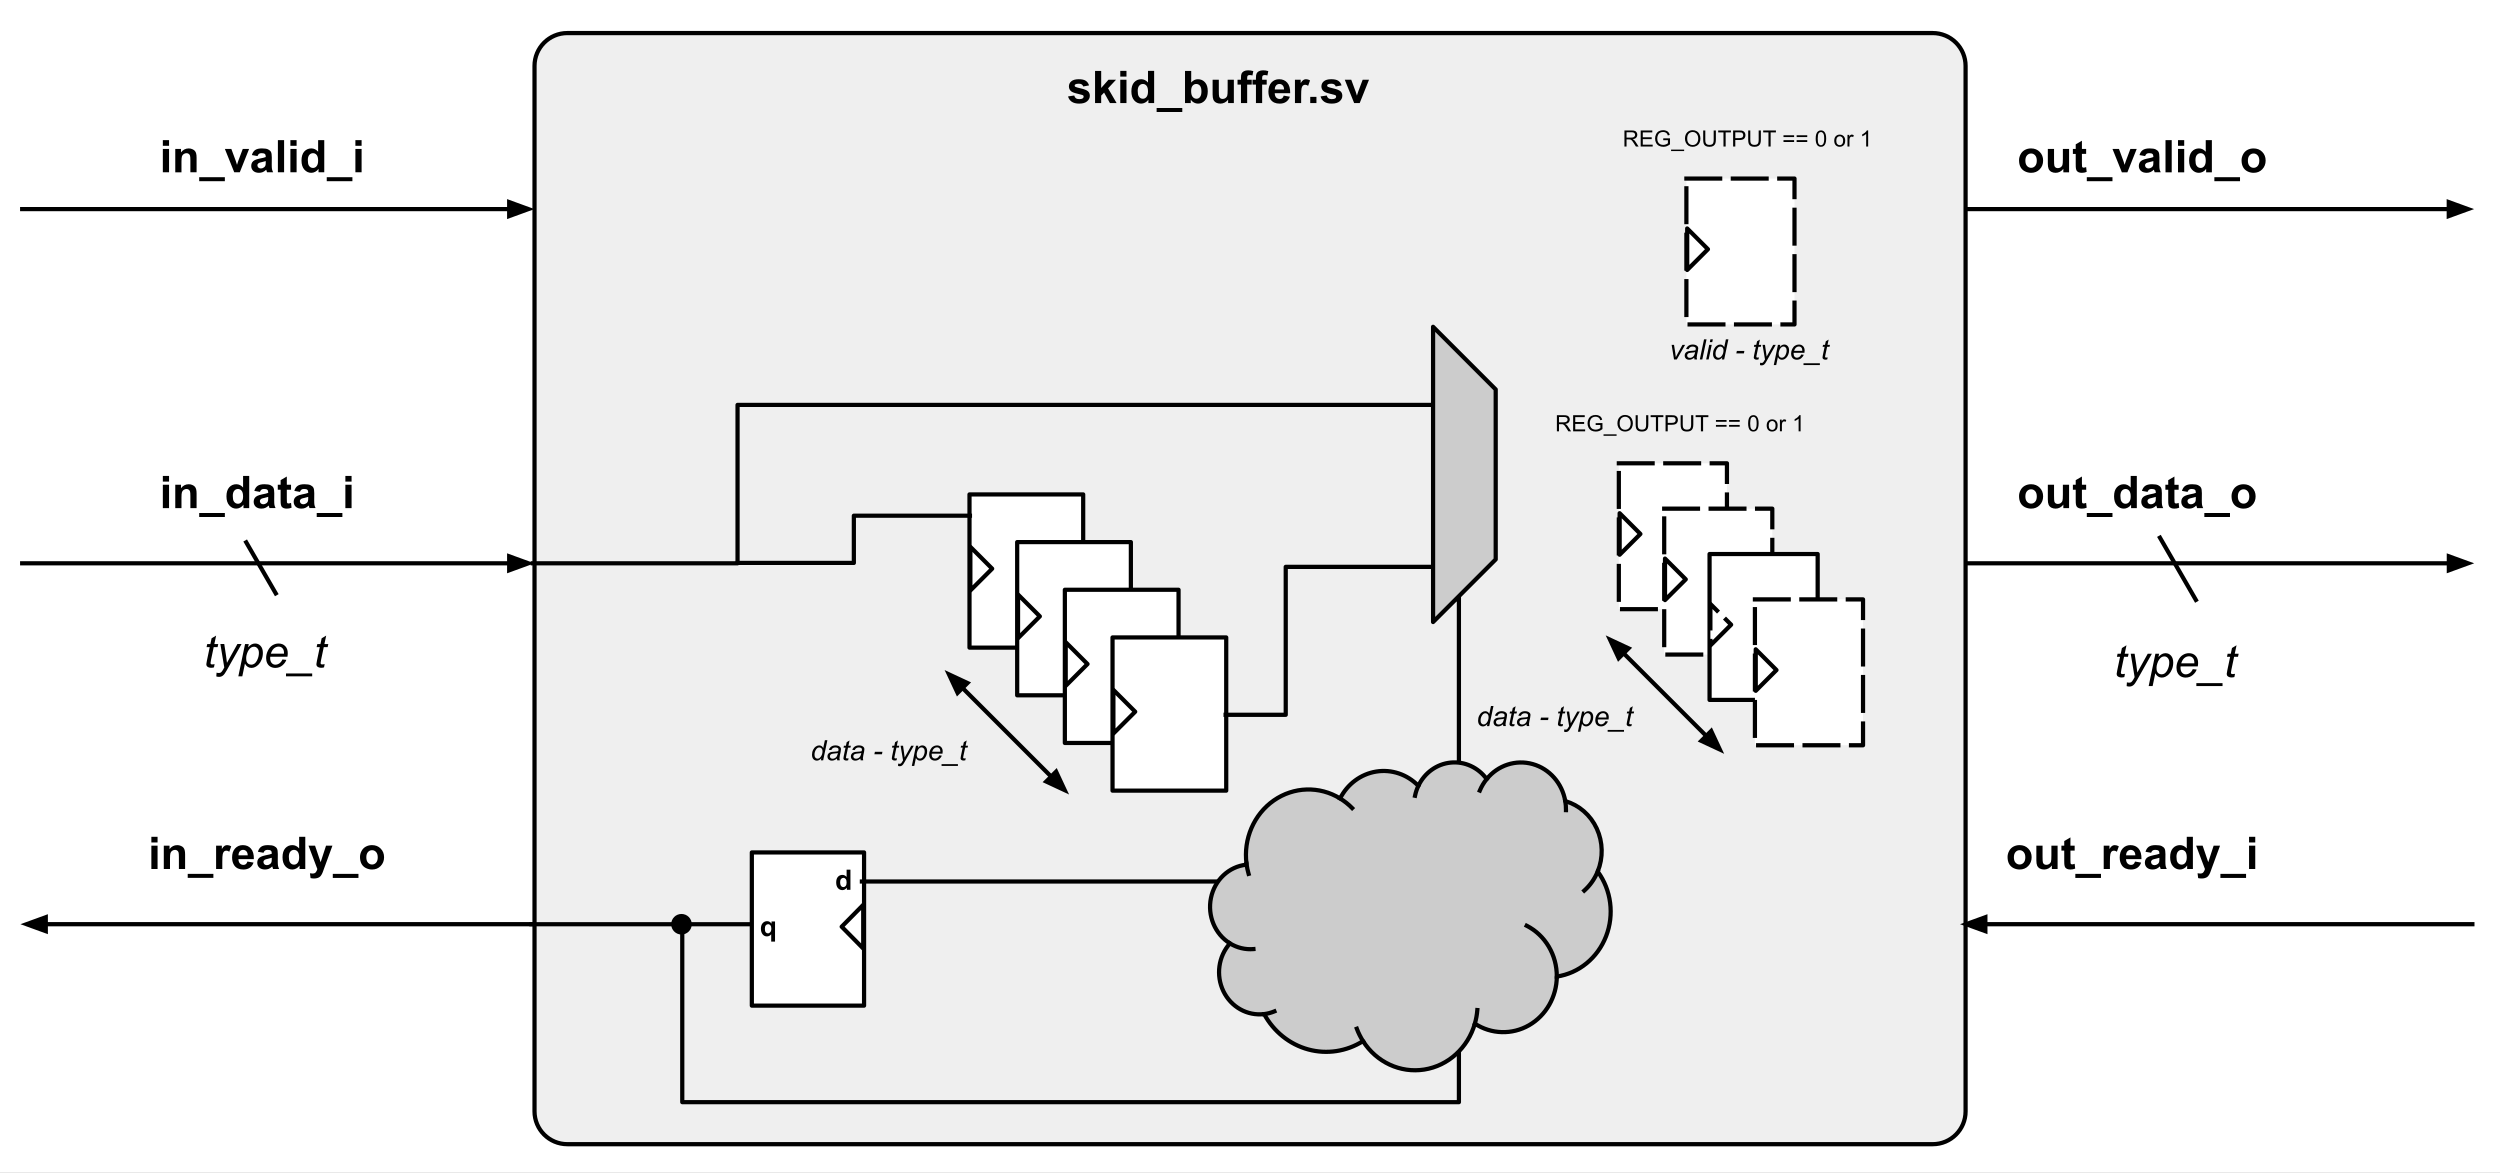 <svg version="1.1" viewBox="0.0 0.0 592.147 277.798" fill="none" stroke="none" stroke-linecap="square" stroke-miterlimit="10" xmlns:xlink="http://www.w3.org/1999/xlink" xmlns="http://www.w3.org/2000/svg"><rect x="0.0" y="0.0" width="592.147" height="277.798" fill="#808080" stroke="none"/><clipPath id="p.0"><path d="m0 0l592.147 0l0 277.798l-592.147 0l0 -277.798z" clip-rule="nonzero"/></clipPath><g clip-path="url(#p.0)"><path fill="#000000" fill-opacity="0.0" d="m0 0l592.147 0l0 277.798l-592.147 0z" fill-rule="evenodd"/><path fill="#ffffff" d="m0 -0.005l592.158 0l0 277.795l-592.158 0z" fill-rule="evenodd"/><path fill="#000000" fill-opacity="0.0" d="m464.658 49.525l121.354 0" fill-rule="evenodd"/><path stroke="#000000" stroke-width="1.0" stroke-linejoin="round" stroke-linecap="butt" d="m464.658 49.525l115.354 0" fill-rule="evenodd"/><path fill="#000000" stroke="#000000" stroke-width="1.0" stroke-linecap="butt" d="m580.012 51.177l4.538 -1.652l-4.538 -1.652z" fill-rule="evenodd"/><path fill="#efefef" d="m126.606 15.606l0 0c0 -4.294 3.481 -7.774 7.774 -7.774l323.412 0c2.062 0 4.039 0.819 5.497 2.277c1.458 1.458 2.277 3.435 2.277 5.497l0 247.632c0 4.294 -3.481 7.774 -7.774 7.774l-323.412 0c-4.294 0 -7.774 -3.481 -7.774 -7.774z" fill-rule="evenodd"/><path stroke="#000000" stroke-width="1.0" stroke-linejoin="round" stroke-linecap="butt" d="m126.606 15.606l0 0c0 -4.294 3.481 -7.774 7.774 -7.774l323.412 0c2.062 0 4.039 0.819 5.497 2.277c1.458 1.458 2.277 3.435 2.277 5.497l0 247.632c0 4.294 -3.481 7.774 -7.774 7.774l-323.412 0c-4.294 0 -7.774 -3.481 -7.774 -7.774z" fill-rule="evenodd"/><path fill="#ffffff" d="m229.634 117.109l26.929 0l0 36.283l-26.929 0z" fill-rule="evenodd"/><path stroke="#000000" stroke-width="1.0" stroke-linejoin="round" stroke-linecap="butt" d="m229.634 117.109l26.929 0l0 36.283l-26.929 0z" fill-rule="evenodd"/><path fill="#ffffff" d="m235.002 134.698l-5.165 5.165l0 -10.331z" fill-rule="evenodd"/><path stroke="#000000" stroke-width="1.0" stroke-linejoin="round" stroke-linecap="butt" d="m235.002 134.698l-5.165 5.165l0 -10.331z" fill-rule="evenodd"/><path fill="#ffffff" d="m240.927 128.402l26.929 0l0 36.283l-26.929 0z" fill-rule="evenodd"/><path stroke="#000000" stroke-width="1.0" stroke-linejoin="round" stroke-linecap="butt" d="m240.927 128.402l26.929 0l0 36.283l-26.929 0z" fill-rule="evenodd"/><path fill="#ffffff" d="m246.295 145.99l-5.165 5.165l0 -10.331z" fill-rule="evenodd"/><path stroke="#000000" stroke-width="1.0" stroke-linejoin="round" stroke-linecap="butt" d="m246.295 145.99l-5.165 5.165l0 -10.331z" fill-rule="evenodd"/><path fill="#ffffff" d="m252.22 139.694l26.929 0l0 36.283l-26.929 0z" fill-rule="evenodd"/><path stroke="#000000" stroke-width="1.0" stroke-linejoin="round" stroke-linecap="butt" d="m252.22 139.694l26.929 0l0 36.283l-26.929 0z" fill-rule="evenodd"/><path fill="#ffffff" d="m257.587 157.283l-5.165 5.165l0 -10.331z" fill-rule="evenodd"/><path stroke="#000000" stroke-width="1.0" stroke-linejoin="round" stroke-linecap="butt" d="m257.587 157.283l-5.165 5.165l0 -10.331z" fill-rule="evenodd"/><path fill="#ffffff" d="m263.513 150.987l26.929 0l0 36.283l-26.929 0z" fill-rule="evenodd"/><path stroke="#000000" stroke-width="1.0" stroke-linejoin="round" stroke-linecap="butt" d="m263.513 150.987l26.929 0l0 36.283l-26.929 0z" fill-rule="evenodd"/><path fill="#ffffff" d="m268.88 168.576l-5.165 5.165l0 -10.331z" fill-rule="evenodd"/><path stroke="#000000" stroke-width="1.0" stroke-linejoin="round" stroke-linecap="butt" d="m268.88 168.576l-5.165 5.165l0 -10.331z" fill-rule="evenodd"/><path fill="#ffffff" d="m383.436 109.739l25.606 0l0 34.551l-25.606 0z" fill-rule="evenodd"/><path stroke="#000000" stroke-width="1.0" stroke-linejoin="round" stroke-linecap="butt" stroke-dasharray="8.0,3.0" d="m383.436 109.739l25.606 0l0 34.551l-25.606 0z" fill-rule="evenodd"/><path fill="#ffffff" d="m388.541 126.476l-4.913 4.913l0 -9.827z" fill-rule="evenodd"/><path stroke="#000000" stroke-width="1.0" stroke-linejoin="round" stroke-linecap="butt" d="m388.541 126.476l-4.913 4.913l0 -9.827z" fill-rule="evenodd"/><path fill="#ffffff" d="m394.18 120.484l25.606 0l0 34.551l-25.606 0z" fill-rule="evenodd"/><path stroke="#000000" stroke-width="1.0" stroke-linejoin="round" stroke-linecap="butt" stroke-dasharray="8.0,3.0" d="m394.18 120.484l25.606 0l0 34.551l-25.606 0z" fill-rule="evenodd"/><path fill="#ffffff" d="m399.286 137.221l-4.913 4.913l0 -9.827z" fill-rule="evenodd"/><path stroke="#000000" stroke-width="1.0" stroke-linejoin="round" stroke-linecap="butt" d="m399.286 137.221l-4.913 4.913l0 -9.827z" fill-rule="evenodd"/><path fill="#ffffff" d="m404.925 131.229l25.606 0l0 34.551l-25.606 0z" fill-rule="evenodd"/><path stroke="#000000" stroke-width="1.0" stroke-linejoin="round" stroke-linecap="butt" d="m404.925 131.229l25.606 0l0 34.551l-25.606 0z" fill-rule="evenodd"/><path fill="#ffffff" d="m410.031 147.966l-4.913 4.913l0 -9.827z" fill-rule="evenodd"/><path stroke="#000000" stroke-width="1.0" stroke-linejoin="round" stroke-linecap="butt" stroke-dasharray="8.0,3.0" d="m410.031 147.966l-4.913 4.913l0 -9.827z" fill-rule="evenodd"/><path fill="#000000" fill-opacity="0.0" d="m412.589 143.765l22.898 0l0 42.016l-22.898 0z" fill-rule="evenodd"/><path fill="#000000" d="m423.214 170.685l0 -8.406l-1.453 0l0 -1.266l1.453 0l0 -1.031q0 -0.969 0.172 -1.453q0.234 -0.641 0.828 -1.031q0.594 -0.391 1.672 -0.391q0.688 0 1.531 0.156l-0.25 1.438q-0.5 -0.094 -0.953 -0.094q-0.75 0 -1.062 0.328q-0.312 0.312 -0.312 1.188l0 0.891l1.891 0l0 1.266l-1.891 0l0 8.406l-1.625 0z" fill-rule="nonzero"/><path fill="#ffffff" d="m415.67 141.974l25.606 0l0 34.551l-25.606 0z" fill-rule="evenodd"/><path stroke="#000000" stroke-width="1.0" stroke-linejoin="round" stroke-linecap="butt" stroke-dasharray="8.0,3.0" d="m415.67 141.974l25.606 0l0 34.551l-25.606 0z" fill-rule="evenodd"/><path fill="#ffffff" d="m420.776 158.711l-4.913 4.913l0 -9.827z" fill-rule="evenodd"/><path stroke="#000000" stroke-width="1.0" stroke-linejoin="round" stroke-linecap="butt" d="m420.776 158.711l-4.913 4.913l0 -9.827z" fill-rule="evenodd"/><path fill="#000000" fill-opacity="0.0" d="m223.74 158.704l29.48 29.48" fill-rule="evenodd"/><path stroke="#000000" stroke-width="1.0" stroke-linejoin="round" stroke-linecap="butt" d="m227.982 162.947l20.995 20.995" fill-rule="evenodd"/><path fill="#000000" stroke="#000000" stroke-width="1.0" stroke-linecap="butt" d="m229.15 161.779l-4.377 -2.041l2.041 4.377z" fill-rule="evenodd"/><path fill="#000000" stroke="#000000" stroke-width="1.0" stroke-linecap="butt" d="m247.809 185.11l4.377 2.041l-2.041 -4.377z" fill-rule="evenodd"/><path fill="#000000" fill-opacity="0.0" d="m181.488 164.686l56.504 0l0 27.465l-56.504 0z" fill-rule="evenodd"/><path fill="#000000" d="m194.536 179.586q-0.5 0.578 -1.047 0.578q-0.5 0 -0.828 -0.359q-0.328 -0.359 -0.328 -1.047q0 -0.641 0.266 -1.156q0.266 -0.531 0.641 -0.781q0.391 -0.266 0.781 -0.266q0.641 0 0.969 0.625l0.391 -1.859l0.594 0l-1.0 4.766l-0.547 0l0.109 -0.5zm-1.609 -0.953q0 0.375 0.062 0.578q0.078 0.203 0.25 0.344q0.172 0.141 0.422 0.141q0.391 0 0.719 -0.422q0.438 -0.547 0.438 -1.359q0 -0.406 -0.219 -0.641q-0.219 -0.234 -0.531 -0.234q-0.219 0 -0.391 0.094q-0.172 0.094 -0.344 0.328q-0.172 0.219 -0.297 0.578q-0.109 0.344 -0.109 0.594zm5.311 1.031q-0.297 0.25 -0.594 0.375q-0.281 0.125 -0.594 0.125q-0.484 0 -0.781 -0.281q-0.281 -0.281 -0.281 -0.719q0 -0.297 0.125 -0.516q0.141 -0.219 0.344 -0.344q0.219 -0.141 0.547 -0.203q0.188 -0.047 0.734 -0.062q0.562 -0.031 0.812 -0.125q0.062 -0.234 0.062 -0.391q0 -0.203 -0.156 -0.328q-0.203 -0.156 -0.594 -0.156q-0.375 0 -0.609 0.172q-0.234 0.156 -0.344 0.453l-0.594 -0.047q0.188 -0.516 0.578 -0.781q0.406 -0.281 1.0 -0.281q0.641 0 1.016 0.312q0.281 0.219 0.281 0.594q0 0.266 -0.078 0.625l-0.188 0.859q-0.094 0.422 -0.094 0.672q0 0.156 0.078 0.469l-0.609 0q-0.047 -0.172 -0.062 -0.422zm0.219 -1.328q-0.125 0.047 -0.266 0.078q-0.141 0.031 -0.469 0.047q-0.516 0.047 -0.734 0.125q-0.203 0.062 -0.312 0.219q-0.109 0.156 -0.109 0.344q0 0.234 0.172 0.406q0.172 0.156 0.484 0.156q0.297 0 0.562 -0.156q0.266 -0.156 0.422 -0.422q0.156 -0.281 0.25 -0.797zm2.53 1.266l-0.094 0.484q-0.219 0.062 -0.406 0.062q-0.359 0 -0.562 -0.172q-0.156 -0.141 -0.156 -0.359q0 -0.109 0.078 -0.516l0.422 -2.016l-0.469 0l0.094 -0.453l0.469 0l0.188 -0.844l0.672 -0.406l-0.266 1.25l0.578 0l-0.094 0.453l-0.578 0l-0.406 1.906q-0.078 0.375 -0.078 0.438q0 0.109 0.062 0.172q0.062 0.047 0.203 0.047q0.188 0 0.344 -0.047zm2.802 0.062q-0.297 0.25 -0.594 0.375q-0.281 0.125 -0.594 0.125q-0.484 0 -0.781 -0.281q-0.281 -0.281 -0.281 -0.719q0 -0.297 0.125 -0.516q0.141 -0.219 0.344 -0.344q0.219 -0.141 0.547 -0.203q0.188 -0.047 0.734 -0.062q0.562 -0.031 0.812 -0.125q0.062 -0.234 0.062 -0.391q0 -0.203 -0.156 -0.328q-0.203 -0.156 -0.594 -0.156q-0.375 0 -0.609 0.172q-0.234 0.156 -0.344 0.453l-0.594 -0.047q0.188 -0.516 0.578 -0.781q0.406 -0.281 1.0 -0.281q0.641 0 1.016 0.312q0.281 0.219 0.281 0.594q0 0.266 -0.078 0.625l-0.188 0.859q-0.094 0.422 -0.094 0.672q0 0.156 0.078 0.469l-0.609 0q-0.047 -0.172 -0.062 -0.422zm0.219 -1.328q-0.125 0.047 -0.266 0.078q-0.141 0.031 -0.469 0.047q-0.516 0.047 -0.734 0.125q-0.203 0.062 -0.312 0.219q-0.109 0.156 -0.109 0.344q0 0.234 0.172 0.406q0.172 0.156 0.484 0.156q0.297 0 0.562 -0.156q0.266 -0.156 0.422 -0.422q0.156 -0.281 0.25 -0.797zm3.098 0.312l0.125 -0.578l1.781 0l-0.109 0.578l-1.797 0zm5.347 0.953l-0.094 0.484q-0.219 0.062 -0.406 0.062q-0.359 0 -0.562 -0.172q-0.156 -0.141 -0.156 -0.359q0 -0.109 0.078 -0.516l0.422 -2.016l-0.469 0l0.094 -0.453l0.469 0l0.188 -0.844l0.672 -0.406l-0.266 1.25l0.578 0l-0.094 0.453l-0.578 0l-0.406 1.906q-0.078 0.375 -0.078 0.438q0 0.109 0.062 0.172q0.062 0.047 0.203 0.047q0.188 0 0.344 -0.047zm0.256 1.812l0.031 -0.547q0.188 0.047 0.359 0.047q0.172 0 0.281 -0.078q0.156 -0.109 0.312 -0.406l0.203 -0.328l-0.578 -3.469l0.578 0l0.25 1.75q0.078 0.516 0.141 1.031l1.547 -2.781l0.609 0l-2.203 3.906q-0.312 0.578 -0.562 0.766q-0.25 0.188 -0.562 0.188q-0.219 0 -0.406 -0.078zm3.266 0l0.984 -4.781l0.547 0l-0.094 0.484q0.297 -0.312 0.531 -0.438q0.25 -0.125 0.516 -0.125q0.484 0 0.812 0.359q0.328 0.359 0.328 1.031q0 0.531 -0.188 0.984q-0.172 0.438 -0.438 0.719q-0.25 0.266 -0.516 0.391q-0.266 0.125 -0.547 0.125q-0.625 0 -0.969 -0.625l-0.391 1.875l-0.578 0zm1.156 -2.734q0 0.375 0.062 0.531q0.078 0.219 0.266 0.344q0.188 0.125 0.422 0.125q0.516 0 0.828 -0.562q0.312 -0.578 0.312 -1.172q0 -0.438 -0.219 -0.672q-0.203 -0.25 -0.516 -0.25q-0.234 0 -0.422 0.125q-0.188 0.125 -0.359 0.359q-0.156 0.234 -0.266 0.578q-0.109 0.328 -0.109 0.594zm5.358 0.234l0.578 0.062q-0.125 0.422 -0.578 0.812q-0.438 0.375 -1.047 0.375q-0.391 0 -0.719 -0.172q-0.312 -0.188 -0.484 -0.516q-0.156 -0.344 -0.156 -0.781q0 -0.562 0.266 -1.094q0.266 -0.531 0.672 -0.781q0.422 -0.266 0.906 -0.266q0.609 0 0.984 0.391q0.375 0.375 0.375 1.047q0 0.25 -0.047 0.516l-2.547 0q-0.016 0.094 -0.016 0.188q0 0.484 0.219 0.734q0.234 0.25 0.547 0.25q0.312 0 0.594 -0.188q0.297 -0.203 0.453 -0.578zm-1.703 -0.859l1.938 0q0 -0.094 0 -0.125q0 -0.438 -0.219 -0.672q-0.219 -0.25 -0.562 -0.25q-0.391 0 -0.703 0.266q-0.297 0.266 -0.453 0.781zm2.233 3.359l0 -0.422l3.875 0l0 0.422l-3.875 0zm5.718 -1.812l-0.094 0.484q-0.219 0.062 -0.406 0.062q-0.359 0 -0.562 -0.172q-0.156 -0.141 -0.156 -0.359q0 -0.109 0.078 -0.516l0.422 -2.016l-0.469 0l0.094 -0.453l0.469 0l0.188 -0.844l0.672 -0.406l-0.266 1.25l0.578 0l-0.094 0.453l-0.578 0l-0.406 1.906q-0.078 0.375 -0.078 0.438q0 0.109 0.062 0.172q0.062 0.047 0.203 0.047q0.188 0 0.344 -0.047z" fill-rule="nonzero"/><path fill="#000000" fill-opacity="0.0" d="m380.323 150.491l28.063 28.063" fill-rule="evenodd"/><path stroke="#000000" stroke-width="1.0" stroke-linejoin="round" stroke-linecap="butt" d="m384.565 154.734l19.578 19.578" fill-rule="evenodd"/><path fill="#000000" stroke="#000000" stroke-width="1.0" stroke-linecap="butt" d="m385.733 153.566l-4.377 -2.041l2.041 4.377z" fill-rule="evenodd"/><path fill="#000000" stroke="#000000" stroke-width="1.0" stroke-linecap="butt" d="m402.975 175.479l4.377 2.041l-2.041 -4.377z" fill-rule="evenodd"/><path fill="#000000" fill-opacity="0.0" d="m339.257 156.585l56.504 0l0 27.465l-56.504 0z" fill-rule="evenodd"/><path fill="#000000" d="m352.305 171.485q-0.5 0.578 -1.047 0.578q-0.5 0 -0.828 -0.359q-0.328 -0.359 -0.328 -1.047q0 -0.641 0.266 -1.156q0.266 -0.531 0.641 -0.781q0.391 -0.266 0.781 -0.266q0.641 0 0.969 0.625l0.391 -1.859l0.594 0l-1.0 4.766l-0.547 0l0.109 -0.5zm-1.609 -0.953q0 0.375 0.062 0.578q0.078 0.203 0.25 0.344q0.172 0.141 0.422 0.141q0.391 0 0.719 -0.422q0.438 -0.547 0.438 -1.359q0 -0.406 -0.219 -0.641q-0.219 -0.234 -0.531 -0.234q-0.219 0 -0.391 0.094q-0.172 0.094 -0.344 0.328q-0.172 0.219 -0.297 0.578q-0.109 0.344 -0.109 0.594zm5.311 1.031q-0.297 0.25 -0.594 0.375q-0.281 0.125 -0.594 0.125q-0.484 0 -0.781 -0.281q-0.281 -0.281 -0.281 -0.719q0 -0.297 0.125 -0.516q0.141 -0.219 0.344 -0.344q0.219 -0.141 0.547 -0.203q0.188 -0.047 0.734 -0.062q0.562 -0.031 0.812 -0.125q0.062 -0.234 0.062 -0.391q0 -0.203 -0.156 -0.328q-0.203 -0.156 -0.594 -0.156q-0.375 0 -0.609 0.172q-0.234 0.156 -0.344 0.453l-0.594 -0.047q0.188 -0.516 0.578 -0.781q0.406 -0.281 1.0 -0.281q0.641 0 1.016 0.312q0.281 0.219 0.281 0.594q0 0.266 -0.078 0.625l-0.188 0.859q-0.094 0.422 -0.094 0.672q0 0.156 0.078 0.469l-0.609 0q-0.047 -0.172 -0.062 -0.422zm0.219 -1.328q-0.125 0.047 -0.266 0.078q-0.141 0.031 -0.469 0.047q-0.516 0.047 -0.734 0.125q-0.203 0.062 -0.312 0.219q-0.109 0.156 -0.109 0.344q0 0.234 0.172 0.406q0.172 0.156 0.484 0.156q0.297 0 0.562 -0.156q0.266 -0.156 0.422 -0.422q0.156 -0.281 0.25 -0.797zm2.53 1.266l-0.094 0.484q-0.219 0.062 -0.406 0.062q-0.359 0 -0.562 -0.172q-0.156 -0.141 -0.156 -0.359q0 -0.109 0.078 -0.516l0.422 -2.016l-0.469 0l0.094 -0.453l0.469 0l0.188 -0.844l0.672 -0.406l-0.266 1.25l0.578 0l-0.094 0.453l-0.578 0l-0.406 1.906q-0.078 0.375 -0.078 0.438q0 0.109 0.062 0.172q0.062 0.047 0.203 0.047q0.188 0 0.344 -0.047zm2.802 0.062q-0.297 0.25 -0.594 0.375q-0.281 0.125 -0.594 0.125q-0.484 0 -0.781 -0.281q-0.281 -0.281 -0.281 -0.719q0 -0.297 0.125 -0.516q0.141 -0.219 0.344 -0.344q0.219 -0.141 0.547 -0.203q0.188 -0.047 0.734 -0.062q0.562 -0.031 0.812 -0.125q0.062 -0.234 0.062 -0.391q0 -0.203 -0.156 -0.328q-0.203 -0.156 -0.594 -0.156q-0.375 0 -0.609 0.172q-0.234 0.156 -0.344 0.453l-0.594 -0.047q0.188 -0.516 0.578 -0.781q0.406 -0.281 1.0 -0.281q0.641 0 1.016 0.312q0.281 0.219 0.281 0.594q0 0.266 -0.078 0.625l-0.188 0.859q-0.094 0.422 -0.094 0.672q0 0.156 0.078 0.469l-0.609 0q-0.047 -0.172 -0.062 -0.422zm0.219 -1.328q-0.125 0.047 -0.266 0.078q-0.141 0.031 -0.469 0.047q-0.516 0.047 -0.734 0.125q-0.203 0.062 -0.312 0.219q-0.109 0.156 -0.109 0.344q0 0.234 0.172 0.406q0.172 0.156 0.484 0.156q0.297 0 0.562 -0.156q0.266 -0.156 0.422 -0.422q0.156 -0.281 0.25 -0.797zm3.098 0.312l0.125 -0.578l1.781 0l-0.109 0.578l-1.797 0zm5.347 0.953l-0.094 0.484q-0.219 0.062 -0.406 0.062q-0.359 0 -0.562 -0.172q-0.156 -0.141 -0.156 -0.359q0 -0.109 0.078 -0.516l0.422 -2.016l-0.469 0l0.094 -0.453l0.469 0l0.188 -0.844l0.672 -0.406l-0.266 1.25l0.578 0l-0.094 0.453l-0.578 0l-0.406 1.906q-0.078 0.375 -0.078 0.438q0 0.109 0.062 0.172q0.062 0.047 0.203 0.047q0.188 0 0.344 -0.047zm0.256 1.812l0.031 -0.547q0.188 0.047 0.359 0.047q0.172 0 0.281 -0.078q0.156 -0.109 0.312 -0.406l0.203 -0.328l-0.578 -3.469l0.578 0l0.25 1.75q0.078 0.516 0.141 1.031l1.547 -2.781l0.609 0l-2.203 3.906q-0.312 0.578 -0.562 0.766q-0.25 0.188 -0.562 0.188q-0.219 0 -0.406 -0.078zm3.266 0l0.984 -4.781l0.547 0l-0.094 0.484q0.297 -0.312 0.531 -0.438q0.25 -0.125 0.516 -0.125q0.484 0 0.812 0.359q0.328 0.359 0.328 1.031q0 0.531 -0.188 0.984q-0.172 0.438 -0.438 0.719q-0.25 0.266 -0.516 0.391q-0.266 0.125 -0.547 0.125q-0.625 0 -0.969 -0.625l-0.391 1.875l-0.578 0zm1.156 -2.734q0 0.375 0.062 0.531q0.078 0.219 0.266 0.344q0.188 0.125 0.422 0.125q0.516 0 0.828 -0.562q0.312 -0.578 0.312 -1.172q0 -0.438 -0.219 -0.672q-0.203 -0.25 -0.516 -0.25q-0.234 0 -0.422 0.125q-0.188 0.125 -0.359 0.359q-0.156 0.234 -0.266 0.578q-0.109 0.328 -0.109 0.594zm5.358 0.234l0.578 0.062q-0.125 0.422 -0.578 0.812q-0.438 0.375 -1.047 0.375q-0.391 0 -0.719 -0.172q-0.312 -0.188 -0.484 -0.516q-0.156 -0.344 -0.156 -0.781q0 -0.562 0.266 -1.094q0.266 -0.531 0.672 -0.781q0.422 -0.266 0.906 -0.266q0.609 0 0.984 0.391q0.375 0.375 0.375 1.047q0 0.25 -0.047 0.516l-2.547 0q-0.016 0.094 -0.016 0.188q0 0.484 0.219 0.734q0.234 0.25 0.547 0.25q0.312 0 0.594 -0.188q0.297 -0.203 0.453 -0.578zm-1.703 -0.859l1.938 0q0 -0.094 0 -0.125q0 -0.438 -0.219 -0.672q-0.219 -0.25 -0.562 -0.25q-0.391 0 -0.703 0.266q-0.297 0.266 -0.453 0.781zm2.233 3.359l0 -0.422l3.875 0l0 0.422l-3.875 0zm5.718 -1.812l-0.094 0.484q-0.219 0.062 -0.406 0.062q-0.359 0 -0.562 -0.172q-0.156 -0.141 -0.156 -0.359q0 -0.109 0.078 -0.516l0.422 -2.016l-0.469 0l0.094 -0.453l0.469 0l0.188 -0.844l0.672 -0.406l-0.266 1.25l0.578 0l-0.094 0.453l-0.578 0l-0.406 1.906q-0.078 0.375 -0.078 0.438q0 0.109 0.062 0.172q0.062 0.047 0.203 0.047q0.188 0 0.344 -0.047z" fill-rule="nonzero"/><path fill="#000000" fill-opacity="0.0" d="m350.517 88.038l94.772 0l0 25.858l-94.772 0z" fill-rule="evenodd"/><path fill="#000000" d="m368.763 102.158l0 -3.812l1.688 0q0.516 0 0.781 0.109q0.266 0.094 0.422 0.359q0.156 0.25 0.156 0.578q0 0.391 -0.266 0.672q-0.266 0.281 -0.812 0.359q0.203 0.094 0.312 0.188q0.219 0.203 0.406 0.516l0.672 1.031l-0.641 0l-0.5 -0.797q-0.219 -0.344 -0.359 -0.516q-0.141 -0.188 -0.266 -0.25q-0.109 -0.078 -0.219 -0.109q-0.094 -0.016 -0.281 -0.016l-0.594 0l0 1.688l-0.5 0zm0.5 -2.125l1.094 0q0.344 0 0.531 -0.078q0.203 -0.078 0.297 -0.234q0.109 -0.156 0.109 -0.328q0 -0.281 -0.203 -0.453q-0.188 -0.172 -0.625 -0.172l-1.203 0l0 1.266zm3.348 2.125l0 -3.812l2.75 0l0 0.453l-2.25 0l0 1.156l2.109 0l0 0.453l-2.109 0l0 1.297l2.344 0l0 0.453l-2.844 0zm5.335 -1.5l0 -0.438l1.609 -0.016l0 1.422q-0.375 0.297 -0.766 0.453q-0.391 0.141 -0.812 0.141q-0.562 0 -1.031 -0.234q-0.453 -0.25 -0.688 -0.703q-0.234 -0.453 -0.234 -1.016q0 -0.562 0.234 -1.031q0.234 -0.484 0.672 -0.719q0.438 -0.234 1.0 -0.234q0.422 0 0.75 0.141q0.344 0.125 0.531 0.375q0.188 0.234 0.281 0.609l-0.453 0.125q-0.078 -0.281 -0.219 -0.453q-0.125 -0.172 -0.359 -0.266q-0.234 -0.109 -0.516 -0.109q-0.359 0 -0.609 0.109q-0.25 0.109 -0.406 0.281q-0.156 0.172 -0.234 0.375q-0.156 0.359 -0.156 0.766q0 0.516 0.172 0.859q0.188 0.344 0.516 0.516q0.344 0.156 0.719 0.156q0.328 0 0.641 -0.125q0.312 -0.125 0.469 -0.266l0 -0.719l-1.109 0zm1.863 2.562l0 -0.344l3.094 0l0 0.344l-3.094 0zm3.291 -2.922q0 -0.953 0.516 -1.484q0.516 -0.531 1.312 -0.531q0.531 0 0.953 0.25q0.422 0.25 0.641 0.703q0.234 0.453 0.234 1.016q0 0.578 -0.234 1.047q-0.234 0.453 -0.672 0.688q-0.422 0.234 -0.922 0.234q-0.531 0 -0.969 -0.25q-0.422 -0.266 -0.641 -0.719q-0.219 -0.453 -0.219 -0.953zm0.531 0.016q0 0.688 0.359 1.094q0.375 0.391 0.938 0.391q0.578 0 0.938 -0.406q0.375 -0.406 0.375 -1.141q0 -0.469 -0.172 -0.812q-0.156 -0.344 -0.453 -0.531q-0.297 -0.203 -0.672 -0.203q-0.547 0 -0.938 0.375q-0.375 0.375 -0.375 1.234zm6.269 -1.969l0.516 0l0 2.203q0 0.578 -0.141 0.922q-0.125 0.328 -0.469 0.547q-0.328 0.203 -0.891 0.203q-0.531 0 -0.875 -0.172q-0.344 -0.188 -0.484 -0.531q-0.141 -0.359 -0.141 -0.969l0 -2.203l0.5 0l0 2.203q0 0.5 0.094 0.734q0.094 0.234 0.312 0.359q0.234 0.125 0.562 0.125q0.547 0 0.781 -0.25q0.234 -0.25 0.234 -0.969l0 -2.203zm2.317 3.812l0 -3.359l-1.25 0l0 -0.453l3.016 0l0 0.453l-1.25 0l0 3.359l-0.516 0zm2.286 0l0 -3.812l1.438 0q0.391 0 0.594 0.031q0.266 0.047 0.453 0.188q0.203 0.125 0.312 0.359q0.125 0.234 0.125 0.531q0 0.484 -0.312 0.828q-0.312 0.328 -1.125 0.328l-0.969 0l0 1.547l-0.516 0zm0.516 -2.0l0.984 0q0.484 0 0.688 -0.172q0.203 -0.188 0.203 -0.516q0 -0.25 -0.125 -0.422q-0.109 -0.172 -0.312 -0.219q-0.125 -0.031 -0.469 -0.031l-0.969 0l0 1.359zm5.538 -1.812l0.516 0l0 2.203q0 0.578 -0.141 0.922q-0.125 0.328 -0.469 0.547q-0.328 0.203 -0.891 0.203q-0.531 0 -0.875 -0.172q-0.344 -0.188 -0.484 -0.531q-0.141 -0.359 -0.141 -0.969l0 -2.203l0.5 0l0 2.203q0 0.5 0.094 0.734q0.094 0.234 0.312 0.359q0.234 0.125 0.562 0.125q0.547 0 0.781 -0.25q0.234 -0.25 0.234 -0.969l0 -2.203zm2.317 3.812l0 -3.359l-1.25 0l0 -0.453l3.016 0l0 0.453l-1.25 0l0 3.359l-0.516 0zm6.076 -2.25l-2.516 0l0 -0.422l2.516 0l0 0.422zm0 1.172l-2.516 0l0 -0.438l2.516 0l0 0.438zm3.112 -1.172l-2.516 0l0 -0.422l2.516 0l0 0.422zm0 1.172l-2.516 0l0 -0.438l2.516 0l0 0.438zm1.998 -0.797q0 -0.688 0.141 -1.094q0.141 -0.406 0.406 -0.625q0.281 -0.234 0.703 -0.234q0.297 0 0.531 0.125q0.234 0.125 0.375 0.359q0.156 0.234 0.234 0.562q0.094 0.328 0.094 0.906q0 0.672 -0.141 1.078q-0.125 0.406 -0.406 0.641q-0.266 0.219 -0.688 0.219q-0.562 0 -0.875 -0.391q-0.375 -0.484 -0.375 -1.547zm0.484 0q0 0.938 0.219 1.25q0.219 0.312 0.547 0.312q0.312 0 0.531 -0.312q0.234 -0.312 0.234 -1.25q0 -0.953 -0.234 -1.25q-0.219 -0.312 -0.547 -0.312q-0.312 0 -0.516 0.266q-0.234 0.359 -0.234 1.297zm3.912 0.5q0 -0.781 0.438 -1.141q0.344 -0.312 0.859 -0.312q0.578 0 0.938 0.375q0.359 0.375 0.359 1.031q0 0.531 -0.156 0.844q-0.156 0.297 -0.469 0.469q-0.312 0.172 -0.672 0.172q-0.578 0 -0.938 -0.375q-0.359 -0.375 -0.359 -1.062zm0.484 0q0 0.531 0.234 0.797q0.234 0.25 0.578 0.25q0.359 0 0.578 -0.266q0.234 -0.266 0.234 -0.797q0 -0.516 -0.234 -0.781q-0.234 -0.266 -0.578 -0.266q-0.344 0 -0.578 0.266q-0.234 0.266 -0.234 0.797zm2.651 1.375l0 -2.766l0.422 0l0 0.422q0.156 -0.297 0.297 -0.391q0.141 -0.094 0.297 -0.094q0.25 0 0.484 0.156l-0.156 0.438q-0.172 -0.109 -0.344 -0.109q-0.156 0 -0.281 0.094q-0.125 0.094 -0.172 0.25q-0.078 0.25 -0.078 0.547l0 1.453l-0.469 0zm4.895 0l-0.469 0l0 -2.984q-0.172 0.156 -0.453 0.328q-0.266 0.156 -0.484 0.234l0 -0.453q0.391 -0.188 0.688 -0.438q0.297 -0.266 0.422 -0.516l0.297 0l0 3.828z" fill-rule="nonzero"/><path fill="#000000" fill-opacity="0.0" d="m5.252 49.525l121.354 0" fill-rule="evenodd"/><path stroke="#000000" stroke-width="1.0" stroke-linejoin="round" stroke-linecap="butt" d="m5.252 49.525l115.354 0" fill-rule="evenodd"/><path fill="#000000" stroke="#000000" stroke-width="1.0" stroke-linecap="butt" d="m120.606 51.177l4.538 -1.652l-4.538 -1.652z" fill-rule="evenodd"/><path fill="#000000" fill-opacity="0.0" d="m5.252 133.423l121.354 0" fill-rule="evenodd"/><path stroke="#000000" stroke-width="1.0" stroke-linejoin="round" stroke-linecap="butt" d="m5.252 133.423l115.354 0" fill-rule="evenodd"/><path fill="#000000" stroke="#000000" stroke-width="1.0" stroke-linecap="butt" d="m120.606 135.074l4.538 -1.652l-4.538 -1.652z" fill-rule="evenodd"/><path fill="#000000" fill-opacity="0.0" d="m4.844 218.903l121.354 0" fill-rule="evenodd"/><path stroke="#000000" stroke-width="1.0" stroke-linejoin="round" stroke-linecap="butt" d="m10.844 218.903l115.354 0" fill-rule="evenodd"/><path fill="#000000" stroke="#000000" stroke-width="1.0" stroke-linecap="butt" d="m10.844 217.251l-4.538 1.652l4.538 1.652z" fill-rule="evenodd"/><path fill="#000000" fill-opacity="0.0" d="m465.969 133.423l120.063 0" fill-rule="evenodd"/><path stroke="#000000" stroke-width="1.0" stroke-linejoin="round" stroke-linecap="butt" d="m465.969 133.423l114.063 0" fill-rule="evenodd"/><path fill="#000000" stroke="#000000" stroke-width="1.0" stroke-linecap="butt" d="m580.032 135.074l4.538 -1.652l-4.538 -1.652z" fill-rule="evenodd"/><path fill="#000000" fill-opacity="0.0" d="m464.25 218.903l121.354 0" fill-rule="evenodd"/><path stroke="#000000" stroke-width="1.0" stroke-linejoin="round" stroke-linecap="butt" d="m470.25 218.903l115.354 0" fill-rule="evenodd"/><path fill="#000000" stroke="#000000" stroke-width="1.0" stroke-linecap="butt" d="m470.25 217.251l-4.538 1.652l4.538 1.652z" fill-rule="evenodd"/><path fill="#000000" fill-opacity="0.0" d="m65.312 140.546l-6.992 -12.094" fill-rule="evenodd"/><path stroke="#000000" stroke-width="1.0" stroke-linejoin="round" stroke-linecap="butt" d="m65.312 140.546l-6.992 -12.094" fill-rule="evenodd"/><path fill="#000000" fill-opacity="0.0" d="m520.11 142.094l-8.504 -14.74" fill-rule="evenodd"/><path stroke="#000000" stroke-width="1.0" stroke-linejoin="round" stroke-linecap="butt" d="m520.11 142.094l-8.504 -14.74" fill-rule="evenodd"/><path fill="#000000" fill-opacity="0.0" d="m465.567 141.129l99.402 0l0 32.315l-99.402 0z" fill-rule="evenodd"/><path fill="#000000" d="m503.316 159.603l-0.156 0.766q-0.344 0.094 -0.656 0.094q-0.562 0 -0.906 -0.281q-0.25 -0.203 -0.25 -0.562q0 -0.188 0.141 -0.844l0.672 -3.203l-0.75 0l0.156 -0.734l0.75 0l0.281 -1.359l1.078 -0.641l-0.422 2.0l0.922 0l-0.156 0.734l-0.922 0l-0.641 3.047q-0.109 0.594 -0.109 0.703q0 0.172 0.094 0.266q0.094 0.078 0.312 0.078q0.312 0 0.562 -0.062zm0.398 2.906l0.062 -0.891q0.281 0.078 0.562 0.078q0.281 0 0.469 -0.125q0.219 -0.172 0.5 -0.641l0.297 -0.547l-0.922 -5.547l0.922 0l0.422 2.797q0.125 0.828 0.219 1.656l2.469 -4.453l0.984 0l-3.531 6.266q-0.5 0.922 -0.906 1.219q-0.391 0.297 -0.906 0.297q-0.328 0 -0.641 -0.109zm5.219 -0.016l1.594 -7.656l0.875 0l-0.156 0.781q0.469 -0.516 0.844 -0.703q0.391 -0.203 0.828 -0.203q0.781 0 1.297 0.578q0.531 0.578 0.531 1.656q0 0.859 -0.297 1.578q-0.281 0.703 -0.703 1.141q-0.406 0.422 -0.844 0.625q-0.422 0.203 -0.859 0.203q-1 0 -1.547 -1.016l-0.625 3.016l-0.938 0zm1.859 -4.391q0 0.625 0.094 0.859q0.125 0.344 0.422 0.562q0.297 0.203 0.688 0.203q0.813 0 1.313 -0.906q0.5 -0.922 0.5 -1.875q0 -0.703 -0.344 -1.078q-0.328 -0.391 -0.828 -0.391q-0.359 0 -0.672 0.188q-0.297 0.188 -0.562 0.578q-0.266 0.375 -0.438 0.922q-0.172 0.531 -0.172 0.938zm8.583 0.391l0.922 0.094q-0.203 0.672 -0.922 1.297q-0.703 0.609 -1.688 0.609q-0.609 0 -1.125 -0.281q-0.5 -0.281 -0.781 -0.828q-0.266 -0.547 -0.266 -1.234q0 -0.906 0.422 -1.75q0.422 -0.859 1.078 -1.266q0.672 -0.422 1.453 -0.422q0.984 0 1.578 0.625q0.594 0.609 0.594 1.672q0 0.406 -0.078 0.828l-4.062 0q-0.031 0.156 -0.031 0.297q0 0.766 0.359 1.188q0.359 0.406 0.875 0.406q0.484 0 0.953 -0.312q0.469 -0.328 0.719 -0.922zm-2.734 -1.375l3.109 0q0 -0.141 0 -0.203q0 -0.703 -0.359 -1.078q-0.344 -0.391 -0.906 -0.391q-0.609 0 -1.109 0.422q-0.484 0.422 -0.734 1.25zm3.583 5.375l0 -0.688l6.203 0l0 0.688l-6.203 0zm9.161 -2.891l-0.156 0.766q-0.344 0.094 -0.656 0.094q-0.562 0 -0.906 -0.281q-0.25 -0.203 -0.25 -0.562q0 -0.188 0.141 -0.844l0.672 -3.203l-0.75 0l0.156 -0.734l0.75 0l0.281 -1.359l1.078 -0.641l-0.422 2.0l0.922 0l-0.156 0.734l-0.922 0l-0.641 3.047q-0.109 0.594 -0.109 0.703q0 0.172 0.094 0.266q0.094 0.078 0.312 0.078q0.312 0 0.562 -0.062z" fill-rule="nonzero"/><path fill="#000000" fill-opacity="0.0" d="m2.753 138.079l120.063 0l0 32.315l-120.063 0z" fill-rule="evenodd"/><path fill="#000000" d="m50.833 157.311l-0.156 0.766q-0.344 0.094 -0.656 0.094q-0.562 0 -0.906 -0.281q-0.25 -0.203 -0.25 -0.562q0 -0.188 0.141 -0.844l0.672 -3.203l-0.75 0l0.156 -0.734l0.75 0l0.281 -1.359l1.078 -0.641l-0.422 2.0l0.922 0l-0.156 0.734l-0.922 0l-0.641 3.047q-0.109 0.594 -0.109 0.703q0 0.172 0.094 0.266q0.094 0.078 0.312 0.078q0.312 0 0.562 -0.062zm0.398 2.906l0.062 -0.891q0.281 0.078 0.562 0.078q0.281 0 0.469 -0.125q0.219 -0.172 0.5 -0.641l0.297 -0.547l-0.922 -5.547l0.922 0l0.422 2.797q0.125 0.828 0.219 1.656l2.469 -4.453l0.984 0l-3.531 6.266q-0.5 0.922 -0.906 1.219q-0.391 0.297 -0.906 0.297q-0.328 0 -0.641 -0.109zm5.219 -0.016l1.594 -7.656l0.875 0l-0.156 0.781q0.469 -0.516 0.844 -0.703q0.391 -0.203 0.828 -0.203q0.781 0 1.297 0.578q0.531 0.578 0.531 1.656q0 0.859 -0.297 1.578q-0.281 0.703 -0.703 1.141q-0.406 0.422 -0.844 0.625q-0.422 0.203 -0.859 0.203q-1.0 0 -1.547 -1.016l-0.625 3.016l-0.938 0zm1.859 -4.391q0 0.625 0.094 0.859q0.125 0.344 0.422 0.562q0.297 0.203 0.688 0.203q0.812 0 1.312 -0.906q0.5 -0.922 0.5 -1.875q0 -0.703 -0.344 -1.078q-0.328 -0.391 -0.828 -0.391q-0.359 0 -0.672 0.188q-0.297 0.188 -0.562 0.578q-0.266 0.375 -0.438 0.922q-0.172 0.531 -0.172 0.938zm8.583 0.391l0.922 0.094q-0.203 0.672 -0.922 1.297q-0.703 0.609 -1.688 0.609q-0.609 0 -1.125 -0.281q-0.5 -0.281 -0.781 -0.828q-0.266 -0.547 -0.266 -1.234q0 -0.906 0.422 -1.75q0.422 -0.859 1.078 -1.266q0.672 -0.422 1.453 -0.422q0.984 0 1.578 0.625q0.594 0.609 0.594 1.672q0 0.406 -0.078 0.828l-4.062 0q-0.031 0.156 -0.031 0.297q0 0.766 0.359 1.188q0.359 0.406 0.875 0.406q0.484 0 0.953 -0.312q0.469 -0.328 0.719 -0.922zm-2.734 -1.375l3.109 0q0 -0.141 0 -0.203q0 -0.703 -0.359 -1.078q-0.344 -0.391 -0.906 -0.391q-0.609 0 -1.109 0.422q-0.484 0.422 -0.734 1.25zm3.583 5.375l0 -0.688l6.203 0l0 0.688l-6.203 0zm9.161 -2.891l-0.156 0.766q-0.344 0.094 -0.656 0.094q-0.562 0 -0.906 -0.281q-0.25 -0.203 -0.25 -0.562q0 -0.188 0.141 -0.844l0.672 -3.203l-0.75 0l0.156 -0.734l0.75 0l0.281 -1.359l1.078 -0.641l-0.422 2.0l0.922 0l-0.156 0.734l-0.922 0l-0.641 3.047q-0.109 0.594 -0.109 0.703q0 0.172 0.094 0.266q0.094 0.078 0.312 0.078q0.312 0 0.562 -0.062z" fill-rule="nonzero"/><path fill="#000000" fill-opacity="0.0" d="m28.805 21.57l100.945 0l0 32.315l-100.945 0z" fill-rule="evenodd"/><path fill="#000000" d="m38.571 34.529l0 -1.344l1.469 0l0 1.344l-1.469 0zm0 6.281l0 -5.531l1.469 0l0 5.531l-1.469 0zm7.992 0l-1.469 0l0 -2.812q0 -0.906 -0.094 -1.156q-0.094 -0.266 -0.312 -0.406q-0.203 -0.156 -0.5 -0.156q-0.375 0 -0.688 0.219q-0.297 0.203 -0.406 0.547q-0.109 0.344 -0.109 1.266l0 2.5l-1.469 0l0 -5.531l1.359 0l0 0.812q0.719 -0.938 1.828 -0.938q0.484 0 0.875 0.188q0.406 0.172 0.609 0.438q0.203 0.266 0.281 0.609q0.094 0.344 0.094 0.984l0 3.438zm0.619 2.109l0 -0.953l6.078 0l0 0.953l-6.078 0zm8.301 -2.109l-2.219 -5.531l1.531 0l1.047 2.828l0.297 0.938q0.109 -0.359 0.141 -0.469q0.078 -0.234 0.156 -0.469l1.062 -2.828l1.5 0l-2.203 5.531l-1.312 0zm5.505 -3.844l-1.328 -0.234q0.219 -0.797 0.766 -1.188q0.547 -0.391 1.625 -0.391q0.984 0 1.453 0.234q0.484 0.234 0.672 0.594q0.203 0.359 0.203 1.312l-0.016 1.703q0 0.719 0.062 1.078q0.078 0.344 0.266 0.734l-1.438 0q-0.062 -0.141 -0.141 -0.438q-0.047 -0.125 -0.062 -0.172q-0.375 0.375 -0.797 0.562q-0.422 0.172 -0.906 0.172q-0.859 0 -1.359 -0.453q-0.484 -0.469 -0.484 -1.188q0 -0.469 0.219 -0.828q0.234 -0.359 0.641 -0.547q0.406 -0.203 1.156 -0.359q1.031 -0.188 1.422 -0.359l0 -0.141q0 -0.422 -0.219 -0.594q-0.203 -0.188 -0.781 -0.188q-0.375 0 -0.594 0.156q-0.219 0.156 -0.359 0.531zm1.953 1.188q-0.281 0.094 -0.891 0.234q-0.609 0.125 -0.797 0.25q-0.281 0.203 -0.281 0.516q0 0.297 0.219 0.531q0.234 0.219 0.594 0.219q0.391 0 0.75 -0.266q0.266 -0.188 0.344 -0.484q0.062 -0.188 0.062 -0.703l0 -0.297zm2.88 2.656l0 -7.625l1.469 0l0 7.625l-1.469 0zm2.961 -6.281l0 -1.344l1.469 0l0 1.344l-1.469 0zm0 6.281l0 -5.531l1.469 0l0 5.531l-1.469 0zm8.023 0l-1.359 0l0 -0.812q-0.328 0.469 -0.797 0.703q-0.453 0.234 -0.922 0.234q-0.953 0 -1.641 -0.766q-0.672 -0.766 -0.672 -2.141q0 -1.406 0.656 -2.141q0.672 -0.734 1.672 -0.734q0.922 0 1.609 0.781l0 -2.75l1.453 0l0 7.625zm-3.891 -2.875q0 0.875 0.234 1.266q0.359 0.578 0.984 0.578q0.516 0 0.859 -0.422q0.359 -0.438 0.359 -1.281q0 -0.953 -0.344 -1.375q-0.344 -0.422 -0.875 -0.422q-0.516 0 -0.875 0.422q-0.344 0.406 -0.344 1.234zm4.478 4.984l0 -0.953l6.078 0l0 0.953l-6.078 0zm6.786 -8.391l0 -1.344l1.469 0l0 1.344l-1.469 0zm0 6.281l0 -5.531l1.469 0l0 5.531l-1.469 0z" fill-rule="nonzero"/><path fill="#000000" fill-opacity="0.0" d="m28.805 101.108l100.945 0l0 32.315l-100.945 0z" fill-rule="evenodd"/><path fill="#000000" d="m38.571 114.067l0 -1.344l1.469 0l0 1.344l-1.469 0zm0 6.281l0 -5.531l1.469 0l0 5.531l-1.469 0zm7.992 0l-1.469 0l0 -2.812q0 -0.906 -0.094 -1.156q-0.094 -0.266 -0.312 -0.406q-0.203 -0.156 -0.5 -0.156q-0.375 0 -0.688 0.219q-0.297 0.203 -0.406 0.547q-0.109 0.344 -0.109 1.266l0 2.5l-1.469 0l0 -5.531l1.359 0l0 0.812q0.719 -0.938 1.828 -0.938q0.484 0 0.875 0.188q0.406 0.172 0.609 0.438q0.203 0.266 0.281 0.609q0.094 0.344 0.094 0.984l0 3.438zm0.619 2.109l0 -0.953l6.078 0l0 0.953l-6.078 0zm11.848 -2.109l-1.359 0l0 -0.812q-0.328 0.469 -0.797 0.703q-0.453 0.234 -0.922 0.234q-0.953 0 -1.641 -0.766q-0.672 -0.766 -0.672 -2.141q0 -1.406 0.656 -2.141q0.672 -0.734 1.672 -0.734q0.922 0 1.609 0.781l0 -2.75l1.453 0l0 7.625zm-3.891 -2.875q0 0.875 0.234 1.266q0.359 0.578 0.984 0.578q0.516 0 0.859 -0.422q0.359 -0.438 0.359 -1.281q0 -0.953 -0.344 -1.375q-0.344 -0.422 -0.875 -0.422q-0.516 0 -0.875 0.422q-0.344 0.406 -0.344 1.234zm6.431 -0.969l-1.328 -0.234q0.219 -0.797 0.766 -1.188q0.547 -0.391 1.625 -0.391q0.984 0 1.453 0.234q0.484 0.234 0.672 0.594q0.203 0.359 0.203 1.312l-0.016 1.703q0 0.719 0.062 1.078q0.078 0.344 0.266 0.734l-1.438 0q-0.062 -0.141 -0.141 -0.438q-0.047 -0.125 -0.062 -0.172q-0.375 0.375 -0.797 0.562q-0.422 0.172 -0.906 0.172q-0.859 0 -1.359 -0.453q-0.484 -0.469 -0.484 -1.188q0 -0.469 0.219 -0.828q0.234 -0.359 0.641 -0.547q0.406 -0.203 1.156 -0.359q1.031 -0.188 1.422 -0.359l0 -0.141q0 -0.422 -0.219 -0.594q-0.203 -0.188 -0.781 -0.188q-0.375 0 -0.594 0.156q-0.219 0.156 -0.359 0.531zm1.953 1.188q-0.281 0.094 -0.891 0.234q-0.609 0.125 -0.797 0.25q-0.281 0.203 -0.281 0.516q0 0.297 0.219 0.531q0.234 0.219 0.594 0.219q0.391 0 0.75 -0.266q0.266 -0.188 0.344 -0.484q0.062 -0.188 0.062 -0.703l0 -0.297zm5.411 -2.875l0 1.172l-1.0 0l0 2.219q0 0.688 0.031 0.797q0.031 0.109 0.125 0.188q0.109 0.062 0.25 0.062q0.203 0 0.594 -0.141l0.125 1.141q-0.516 0.219 -1.156 0.219q-0.391 0 -0.719 -0.125q-0.312 -0.141 -0.469 -0.344q-0.141 -0.219 -0.203 -0.578q-0.047 -0.25 -0.047 -1.031l0 -2.406l-0.672 0l0 -1.172l0.672 0l0 -1.094l1.469 -0.859l0 1.953l1.0 0zm2.111 1.688l-1.328 -0.234q0.219 -0.797 0.766 -1.188q0.547 -0.391 1.625 -0.391q0.984 0 1.453 0.234q0.484 0.234 0.672 0.594q0.203 0.359 0.203 1.312l-0.016 1.703q0 0.719 0.062 1.078q0.078 0.344 0.266 0.734l-1.438 0q-0.062 -0.141 -0.141 -0.438q-0.047 -0.125 -0.062 -0.172q-0.375 0.375 -0.797 0.562q-0.422 0.172 -0.906 0.172q-0.859 0 -1.359 -0.453q-0.484 -0.469 -0.484 -1.188q0 -0.469 0.219 -0.828q0.234 -0.359 0.641 -0.547q0.406 -0.203 1.156 -0.359q1.031 -0.188 1.422 -0.359l0 -0.141q0 -0.422 -0.219 -0.594q-0.203 -0.188 -0.781 -0.188q-0.375 0 -0.594 0.156q-0.219 0.156 -0.359 0.531zm1.953 1.188q-0.281 0.094 -0.891 0.234q-0.609 0.125 -0.797 0.25q-0.281 0.203 -0.281 0.516q0 0.297 0.219 0.531q0.234 0.219 0.594 0.219q0.391 0 0.75 -0.266q0.266 -0.188 0.344 -0.484q0.062 -0.188 0.062 -0.703l0 -0.297zm2.02 4.766l0 -0.953l6.078 0l0 0.953l-6.078 0zm6.786 -8.391l0 -1.344l1.469 0l0 1.344l-1.469 0zm0 6.281l0 -5.531l1.469 0l0 5.531l-1.469 0z" fill-rule="nonzero"/><path fill="#000000" fill-opacity="0.0" d="m26.086 186.589l100.945 0l0 32.315l-100.945 0z" fill-rule="evenodd"/><path fill="#000000" d="m35.852 199.548l0 -1.344l1.469 0l0 1.344l-1.469 0zm0 6.281l0 -5.531l1.469 0l0 5.531l-1.469 0zm7.992 0l-1.469 0l0 -2.812q0 -0.906 -0.094 -1.156q-0.094 -0.266 -0.312 -0.406q-0.203 -0.156 -0.5 -0.156q-0.375 0 -0.688 0.219q-0.297 0.203 -0.406 0.547q-0.109 0.344 -0.109 1.266l0 2.5l-1.469 0l0 -5.531l1.359 0l0 0.812q0.719 -0.938 1.828 -0.938q0.484 0 0.875 0.188q0.406 0.172 0.609 0.438q0.203 0.266 0.281 0.609q0.094 0.344 0.094 0.984l0 3.438zm0.619 2.109l0 -0.953l6.078 0l0 0.953l-6.078 0zm8.192 -2.109l-1.469 0l0 -5.531l1.359 0l0 0.797q0.344 -0.562 0.625 -0.734q0.281 -0.188 0.625 -0.188q0.5 0 0.969 0.281l-0.453 1.281q-0.375 -0.25 -0.688 -0.25q-0.312 0 -0.531 0.172q-0.203 0.172 -0.328 0.625q-0.109 0.438 -0.109 1.844l0 1.703zm5.944 -1.766l1.453 0.25q-0.281 0.797 -0.891 1.219q-0.609 0.422 -1.516 0.422q-1.438 0 -2.125 -0.938q-0.547 -0.766 -0.547 -1.906q0 -1.375 0.719 -2.156q0.719 -0.781 1.812 -0.781q1.234 0 1.938 0.828q0.719 0.812 0.688 2.484l-3.656 0q0.016 0.656 0.344 1.016q0.344 0.359 0.844 0.359q0.344 0 0.578 -0.188q0.234 -0.188 0.359 -0.609zm0.078 -1.469q-0.016 -0.641 -0.328 -0.969q-0.312 -0.328 -0.766 -0.328q-0.469 0 -0.781 0.344q-0.312 0.359 -0.312 0.953l2.188 0zm3.739 -0.609l-1.328 -0.234q0.219 -0.797 0.766 -1.188q0.547 -0.391 1.625 -0.391q0.984 0 1.453 0.234q0.484 0.234 0.672 0.594q0.203 0.359 0.203 1.312l-0.016 1.703q0 0.719 0.062 1.078q0.078 0.344 0.266 0.734l-1.438 0q-0.062 -0.141 -0.141 -0.438q-0.047 -0.125 -0.062 -0.172q-0.375 0.375 -0.797 0.562q-0.422 0.172 -0.906 0.172q-0.859 0 -1.359 -0.453q-0.484 -0.469 -0.484 -1.188q0 -0.469 0.219 -0.828q0.234 -0.359 0.641 -0.547q0.406 -0.203 1.156 -0.359q1.031 -0.188 1.422 -0.359l0 -0.141q0 -0.422 -0.219 -0.594q-0.203 -0.188 -0.781 -0.188q-0.375 0 -0.594 0.156q-0.219 0.156 -0.359 0.531zm1.953 1.188q-0.281 0.094 -0.891 0.234q-0.609 0.125 -0.797 0.25q-0.281 0.203 -0.281 0.516q0 0.297 0.219 0.531q0.234 0.219 0.594 0.219q0.391 0 0.75 -0.266q0.266 -0.188 0.344 -0.484q0.062 -0.188 0.062 -0.703l0 -0.297zm7.942 2.656l-1.359 0l0 -0.812q-0.328 0.469 -0.797 0.703q-0.453 0.234 -0.922 0.234q-0.953 0 -1.641 -0.766q-0.672 -0.766 -0.672 -2.141q0 -1.406 0.656 -2.141q0.672 -0.734 1.672 -0.734q0.922 0 1.609 0.781l0 -2.75l1.453 0l0 7.625zm-3.891 -2.875q0 0.875 0.234 1.266q0.359 0.578 0.984 0.578q0.516 0 0.859 -0.422q0.359 -0.438 0.359 -1.281q0 -0.953 -0.344 -1.375q-0.344 -0.422 -0.875 -0.422q-0.516 0 -0.875 0.422q-0.344 0.406 -0.344 1.234zm4.65 -2.656l1.547 0l1.328 3.922l1.281 -3.922l1.516 0l-1.953 5.328l-0.344 0.953q-0.188 0.484 -0.375 0.734q-0.172 0.266 -0.391 0.422q-0.219 0.156 -0.562 0.25q-0.328 0.094 -0.734 0.094q-0.422 0 -0.828 -0.094l-0.141 -1.141q0.344 0.062 0.625 0.062q0.516 0 0.75 -0.297q0.25 -0.297 0.375 -0.766l-2.094 -5.547zm5.755 7.641l0 -0.953l6.078 0l0 0.953l-6.078 0zm6.442 -4.953q0 -0.719 0.359 -1.406q0.359 -0.688 1.016 -1.047q0.672 -0.359 1.469 -0.359q1.266 0 2.062 0.828q0.797 0.812 0.797 2.047q0 1.25 -0.812 2.078q-0.797 0.828 -2.031 0.828q-0.75 0 -1.453 -0.344q-0.688 -0.344 -1.047 -1.0q-0.359 -0.672 -0.359 -1.625zm1.5 0.078q0 0.828 0.391 1.266q0.391 0.438 0.969 0.438q0.562 0 0.953 -0.438q0.391 -0.438 0.391 -1.266q0 -0.812 -0.391 -1.25q-0.391 -0.438 -0.953 -0.438q-0.578 0 -0.969 0.438q-0.391 0.438 -0.391 1.25z" fill-rule="nonzero"/><path fill="#000000" fill-opacity="0.0" d="m468.805 21.57l100.945 0l0 32.315l-100.945 0z" fill-rule="evenodd"/><path fill="#000000" d="m478.227 37.967q0 -0.719 0.359 -1.406q0.359 -0.688 1.016 -1.047q0.672 -0.359 1.469 -0.359q1.266 0 2.062 0.828q0.797 0.812 0.797 2.047q0 1.25 -0.812 2.078q-0.797 0.828 -2.031 0.828q-0.75 0 -1.453 -0.344q-0.688 -0.344 -1.047 -1.0q-0.359 -0.672 -0.359 -1.625zm1.5 0.078q0 0.828 0.391 1.266q0.391 0.438 0.969 0.438q0.562 0 0.953 -0.438q0.391 -0.438 0.391 -1.266q0 -0.812 -0.391 -1.25q-0.391 -0.438 -0.953 -0.438q-0.578 0 -0.969 0.438q-0.391 0.438 -0.391 1.25zm8.994 2.766l0 -0.828q-0.312 0.438 -0.812 0.703q-0.484 0.25 -1.016 0.25q-0.562 0 -1.016 -0.234q-0.438 -0.25 -0.641 -0.688q-0.188 -0.453 -0.188 -1.234l0 -3.5l1.469 0l0 2.547q0 1.156 0.078 1.422q0.078 0.266 0.281 0.422q0.219 0.156 0.547 0.156q0.375 0 0.672 -0.203q0.297 -0.219 0.406 -0.516q0.109 -0.312 0.109 -1.484l0 -2.344l1.469 0l0 5.531l-1.359 0zm5.4 -5.531l0 1.172l-1.0 0l0 2.219q0 0.688 0.031 0.797q0.031 0.109 0.125 0.188q0.109 0.062 0.25 0.062q0.203 0 0.594 -0.141l0.125 1.141q-0.516 0.219 -1.156 0.219q-0.391 0 -0.719 -0.125q-0.312 -0.141 -0.469 -0.344q-0.141 -0.219 -0.203 -0.578q-0.047 -0.25 -0.047 -1.031l0 -2.406l-0.672 0l0 -1.172l0.672 0l0 -1.094l1.469 -0.859l0 1.953l1.0 0zm0.158 7.641l0 -0.953l6.078 0l0 0.953l-6.078 0zm8.302 -2.109l-2.219 -5.531l1.531 0l1.047 2.828l0.297 0.938q0.109 -0.359 0.141 -0.469q0.078 -0.234 0.156 -0.469l1.062 -2.828l1.5 0l-2.203 5.531l-1.312 0zm5.505 -3.844l-1.328 -0.234q0.219 -0.797 0.766 -1.188q0.547 -0.391 1.625 -0.391q0.984 0 1.453 0.234q0.484 0.234 0.672 0.594q0.203 0.359 0.203 1.312l-0.016 1.703q0 0.719 0.062 1.078q0.078 0.344 0.266 0.734l-1.438 0q-0.062 -0.141 -0.141 -0.438q-0.047 -0.125 -0.062 -0.172q-0.375 0.375 -0.797 0.562q-0.422 0.172 -0.906 0.172q-0.859 0 -1.359 -0.453q-0.484 -0.469 -0.484 -1.188q0 -0.469 0.219 -0.828q0.234 -0.359 0.641 -0.547q0.406 -0.203 1.156 -0.359q1.031 -0.188 1.422 -0.359l0 -0.141q0 -0.422 -0.219 -0.594q-0.203 -0.188 -0.781 -0.188q-0.375 0 -0.594 0.156q-0.219 0.156 -0.359 0.531zm1.953 1.188q-0.281 0.094 -0.891 0.234q-0.609 0.125 -0.797 0.25q-0.281 0.203 -0.281 0.516q0 0.297 0.219 0.531q0.234 0.219 0.594 0.219q0.391 0 0.75 -0.266q0.266 -0.188 0.344 -0.484q0.062 -0.188 0.062 -0.703l0 -0.297zm2.88 2.656l0 -7.625l1.469 0l0 7.625l-1.469 0zm2.961 -6.281l0 -1.344l1.469 0l0 1.344l-1.469 0zm0 6.281l0 -5.531l1.469 0l0 5.531l-1.469 0zm8.023 0l-1.359 0l0 -0.812q-0.328 0.469 -0.797 0.703q-0.453 0.234 -0.922 0.234q-0.953 0 -1.641 -0.766q-0.672 -0.766 -0.672 -2.141q0 -1.406 0.656 -2.141q0.672 -0.734 1.672 -0.734q0.922 0 1.609 0.781l0 -2.75l1.453 0l0 7.625zm-3.891 -2.875q0 0.875 0.234 1.266q0.359 0.578 0.984 0.578q0.516 0 0.859 -0.422q0.359 -0.438 0.359 -1.281q0 -0.953 -0.344 -1.375q-0.344 -0.422 -0.875 -0.422q-0.516 0 -0.875 0.422q-0.344 0.406 -0.344 1.234zm4.478 4.984l0 -0.953l6.078 0l0 0.953l-6.078 0zm6.442 -4.953q0 -0.719 0.359 -1.406q0.359 -0.688 1.016 -1.047q0.672 -0.359 1.469 -0.359q1.266 0 2.062 0.828q0.797 0.812 0.797 2.047q0 1.25 -0.812 2.078q-0.797 0.828 -2.031 0.828q-0.75 0 -1.453 -0.344q-0.688 -0.344 -1.047 -1.0q-0.359 -0.672 -0.359 -1.625zm1.5 0.078q0 0.828 0.391 1.266q0.391 0.438 0.969 0.438q0.562 0 0.953 -0.438q0.391 -0.438 0.391 -1.266q0 -0.812 -0.391 -1.25q-0.391 -0.438 -0.953 -0.438q-0.578 0 -0.969 0.438q-0.391 0.438 -0.391 1.25z" fill-rule="nonzero"/><path fill="#000000" fill-opacity="0.0" d="m468.805 101.108l100.945 0l0 32.315l-100.945 0z" fill-rule="evenodd"/><path fill="#000000" d="m478.227 117.505q0 -0.719 0.359 -1.406q0.359 -0.688 1.016 -1.047q0.672 -0.359 1.469 -0.359q1.266 0 2.062 0.828q0.797 0.812 0.797 2.047q0 1.25 -0.812 2.078q-0.797 0.828 -2.031 0.828q-0.75 0 -1.453 -0.344q-0.688 -0.344 -1.047 -1.0q-0.359 -0.672 -0.359 -1.625zm1.5 0.078q0 0.828 0.391 1.266q0.391 0.438 0.969 0.438q0.562 0 0.953 -0.438q0.391 -0.438 0.391 -1.266q0 -0.812 -0.391 -1.25q-0.391 -0.438 -0.953 -0.438q-0.578 0 -0.969 0.438q-0.391 0.438 -0.391 1.25zm8.994 2.766l0 -0.828q-0.312 0.438 -0.812 0.703q-0.484 0.25 -1.016 0.25q-0.562 0 -1.016 -0.234q-0.438 -0.25 -0.641 -0.688q-0.188 -0.453 -0.188 -1.234l0 -3.5l1.469 0l0 2.547q0 1.156 0.078 1.422q0.078 0.266 0.281 0.422q0.219 0.156 0.547 0.156q0.375 0 0.672 -0.203q0.297 -0.219 0.406 -0.516q0.109 -0.312 0.109 -1.484l0 -2.344l1.469 0l0 5.531l-1.359 0zm5.4 -5.531l0 1.172l-1.0 0l0 2.219q0 0.688 0.031 0.797q0.031 0.109 0.125 0.188q0.109 0.062 0.25 0.062q0.203 0 0.594 -0.141l0.125 1.141q-0.516 0.219 -1.156 0.219q-0.391 0 -0.719 -0.125q-0.312 -0.141 -0.469 -0.344q-0.141 -0.219 -0.203 -0.578q-0.047 -0.25 -0.047 -1.031l0 -2.406l-0.672 0l0 -1.172l0.672 0l0 -1.094l1.469 -0.859l0 1.953l1.0 0zm0.158 7.641l0 -0.953l6.078 0l0 0.953l-6.078 0zm11.848 -2.109l-1.359 0l0 -0.812q-0.328 0.469 -0.797 0.703q-0.453 0.234 -0.922 0.234q-0.953 0 -1.641 -0.766q-0.672 -0.766 -0.672 -2.141q0 -1.406 0.656 -2.141q0.672 -0.734 1.672 -0.734q0.922 0 1.609 0.781l0 -2.75l1.453 0l0 7.625zm-3.891 -2.875q0 0.875 0.234 1.266q0.359 0.578 0.984 0.578q0.516 0 0.859 -0.422q0.359 -0.438 0.359 -1.281q0 -0.953 -0.344 -1.375q-0.344 -0.422 -0.875 -0.422q-0.516 0 -0.875 0.422q-0.344 0.406 -0.344 1.234zm6.431 -0.969l-1.328 -0.234q0.219 -0.797 0.766 -1.188q0.547 -0.391 1.625 -0.391q0.984 0 1.453 0.234q0.484 0.234 0.672 0.594q0.203 0.359 0.203 1.312l-0.016 1.703q0 0.719 0.062 1.078q0.078 0.344 0.266 0.734l-1.438 0q-0.062 -0.141 -0.141 -0.438q-0.047 -0.125 -0.062 -0.172q-0.375 0.375 -0.797 0.562q-0.422 0.172 -0.906 0.172q-0.859 0 -1.359 -0.453q-0.484 -0.469 -0.484 -1.188q0 -0.469 0.219 -0.828q0.234 -0.359 0.641 -0.547q0.406 -0.203 1.156 -0.359q1.031 -0.188 1.422 -0.359l0 -0.141q0 -0.422 -0.219 -0.594q-0.203 -0.188 -0.781 -0.188q-0.375 0 -0.594 0.156q-0.219 0.156 -0.359 0.531zm1.953 1.188q-0.281 0.094 -0.891 0.234q-0.609 0.125 -0.797 0.25q-0.281 0.203 -0.281 0.516q0 0.297 0.219 0.531q0.234 0.219 0.594 0.219q0.391 0 0.75 -0.266q0.266 -0.188 0.344 -0.484q0.062 -0.188 0.062 -0.703l0 -0.297zm5.411 -2.875l0 1.172l-1.0 0l0 2.219q0 0.688 0.031 0.797q0.031 0.109 0.125 0.188q0.109 0.062 0.25 0.062q0.203 0 0.594 -0.141l0.125 1.141q-0.516 0.219 -1.156 0.219q-0.391 0 -0.719 -0.125q-0.312 -0.141 -0.469 -0.344q-0.141 -0.219 -0.203 -0.578q-0.047 -0.25 -0.047 -1.031l0 -2.406l-0.672 0l0 -1.172l0.672 0l0 -1.094l1.469 -0.859l0 1.953l1.0 0zm2.111 1.688l-1.328 -0.234q0.219 -0.797 0.766 -1.188q0.547 -0.391 1.625 -0.391q0.984 0 1.453 0.234q0.484 0.234 0.672 0.594q0.203 0.359 0.203 1.312l-0.016 1.703q0 0.719 0.062 1.078q0.078 0.344 0.266 0.734l-1.438 0q-0.062 -0.141 -0.141 -0.438q-0.047 -0.125 -0.062 -0.172q-0.375 0.375 -0.797 0.562q-0.422 0.172 -0.906 0.172q-0.859 0 -1.359 -0.453q-0.484 -0.469 -0.484 -1.188q0 -0.469 0.219 -0.828q0.234 -0.359 0.641 -0.547q0.406 -0.203 1.156 -0.359q1.031 -0.188 1.422 -0.359l0 -0.141q0 -0.422 -0.219 -0.594q-0.203 -0.188 -0.781 -0.188q-0.375 0 -0.594 0.156q-0.219 0.156 -0.359 0.531zm1.953 1.188q-0.281 0.094 -0.891 0.234q-0.609 0.125 -0.797 0.25q-0.281 0.203 -0.281 0.516q0 0.297 0.219 0.531q0.234 0.219 0.594 0.219q0.391 0 0.75 -0.266q0.266 -0.188 0.344 -0.484q0.062 -0.188 0.062 -0.703l0 -0.297zm2.02 4.766l0 -0.953l6.078 0l0 0.953l-6.078 0zm6.442 -4.953q0 -0.719 0.359 -1.406q0.359 -0.688 1.016 -1.047q0.672 -0.359 1.469 -0.359q1.266 0 2.062 0.828q0.797 0.812 0.797 2.047q0 1.25 -0.812 2.078q-0.797 0.828 -2.031 0.828q-0.75 0 -1.453 -0.344q-0.688 -0.344 -1.047 -1.0q-0.359 -0.672 -0.359 -1.625zm1.5 0.078q0 0.828 0.391 1.266q0.391 0.438 0.969 0.438q0.562 0 0.953 -0.438q0.391 -0.438 0.391 -1.266q0 -0.812 -0.391 -1.25q-0.391 -0.438 -0.953 -0.438q-0.578 0 -0.969 0.438q-0.391 0.438 -0.391 1.25z" fill-rule="nonzero"/><path fill="#000000" fill-opacity="0.0" d="m466.086 186.589l100.945 0l0 32.315l-100.945 0z" fill-rule="evenodd"/><path fill="#000000" d="m475.508 202.985q0 -0.719 0.359 -1.406q0.359 -0.688 1.016 -1.047q0.672 -0.359 1.469 -0.359q1.266 0 2.062 0.828q0.797 0.812 0.797 2.047q0 1.25 -0.812 2.078q-0.797 0.828 -2.031 0.828q-0.75 0 -1.453 -0.344q-0.688 -0.344 -1.047 -1.0q-0.359 -0.672 -0.359 -1.625zm1.5 0.078q0 0.828 0.391 1.266q0.391 0.438 0.969 0.438q0.562 0 0.953 -0.438q0.391 -0.438 0.391 -1.266q0 -0.812 -0.391 -1.25q-0.391 -0.438 -0.953 -0.438q-0.578 0 -0.969 0.438q-0.391 0.438 -0.391 1.25zm8.994 2.766l0 -0.828q-0.312 0.438 -0.812 0.703q-0.484 0.25 -1.016 0.25q-0.562 0 -1.016 -0.234q-0.438 -0.25 -0.641 -0.688q-0.188 -0.453 -0.188 -1.234l0 -3.5l1.469 0l0 2.547q0 1.156 0.078 1.422q0.078 0.266 0.281 0.422q0.219 0.156 0.547 0.156q0.375 0 0.672 -0.203q0.297 -0.219 0.406 -0.516q0.109 -0.312 0.109 -1.484l0 -2.344l1.469 0l0 5.531l-1.359 0zm5.4 -5.531l0 1.172l-1.0 0l0 2.219q0 0.688 0.031 0.797q0.031 0.109 0.125 0.188q0.109 0.062 0.25 0.062q0.203 0 0.594 -0.141l0.125 1.141q-0.516 0.219 -1.156 0.219q-0.391 0 -0.719 -0.125q-0.312 -0.141 -0.469 -0.344q-0.141 -0.219 -0.203 -0.578q-0.047 -0.25 -0.047 -1.031l0 -2.406l-0.672 0l0 -1.172l0.672 0l0 -1.094l1.469 -0.859l0 1.953l1.0 0zm0.158 7.641l0 -0.953l6.078 0l0 0.953l-6.078 0zm8.192 -2.109l-1.469 0l0 -5.531l1.359 0l0 0.797q0.344 -0.562 0.625 -0.734q0.281 -0.188 0.625 -0.188q0.5 0 0.969 0.281l-0.453 1.281q-0.375 -0.25 -0.688 -0.25q-0.312 0 -0.531 0.172q-0.203 0.172 -0.328 0.625q-0.109 0.438 -0.109 1.844l0 1.703zm5.944 -1.766l1.453 0.25q-0.281 0.797 -0.891 1.219q-0.609 0.422 -1.516 0.422q-1.438 0 -2.125 -0.938q-0.547 -0.766 -0.547 -1.906q0 -1.375 0.719 -2.156q0.719 -0.781 1.812 -0.781q1.234 0 1.938 0.828q0.719 0.812 0.688 2.484l-3.656 0q0.016 0.656 0.344 1.016q0.344 0.359 0.844 0.359q0.344 0 0.578 -0.188q0.234 -0.188 0.359 -0.609zm0.078 -1.469q-0.016 -0.641 -0.328 -0.969q-0.312 -0.328 -0.766 -0.328q-0.469 0 -0.781 0.344q-0.312 0.359 -0.312 0.953l2.188 0zm3.739 -0.609l-1.328 -0.234q0.219 -0.797 0.766 -1.188q0.547 -0.391 1.625 -0.391q0.984 0 1.453 0.234q0.484 0.234 0.672 0.594q0.203 0.359 0.203 1.312l-0.016 1.703q0 0.719 0.062 1.078q0.078 0.344 0.266 0.734l-1.438 0q-0.062 -0.141 -0.141 -0.438q-0.047 -0.125 -0.062 -0.172q-0.375 0.375 -0.797 0.562q-0.422 0.172 -0.906 0.172q-0.859 0 -1.359 -0.453q-0.484 -0.469 -0.484 -1.188q0 -0.469 0.219 -0.828q0.234 -0.359 0.641 -0.547q0.406 -0.203 1.156 -0.359q1.031 -0.188 1.422 -0.359l0 -0.141q0 -0.422 -0.219 -0.594q-0.203 -0.188 -0.781 -0.188q-0.375 0 -0.594 0.156q-0.219 0.156 -0.359 0.531zm1.953 1.188q-0.281 0.094 -0.891 0.234q-0.609 0.125 -0.797 0.25q-0.281 0.203 -0.281 0.516q0 0.297 0.219 0.531q0.234 0.219 0.594 0.219q0.391 0 0.75 -0.266q0.266 -0.188 0.344 -0.484q0.062 -0.188 0.062 -0.703l0 -0.297zm7.942 2.656l-1.359 0l0 -0.812q-0.328 0.469 -0.797 0.703q-0.453 0.234 -0.922 0.234q-0.953 0 -1.641 -0.766q-0.672 -0.766 -0.672 -2.141q0 -1.406 0.656 -2.141q0.672 -0.734 1.672 -0.734q0.922 0 1.609 0.781l0 -2.75l1.453 0l0 7.625zm-3.891 -2.875q0 0.875 0.234 1.266q0.359 0.578 0.984 0.578q0.516 0 0.859 -0.422q0.359 -0.438 0.359 -1.281q0 -0.953 -0.344 -1.375q-0.344 -0.422 -0.875 -0.422q-0.516 0 -0.875 0.422q-0.344 0.406 -0.344 1.234zm4.65 -2.656l1.547 0l1.328 3.922l1.281 -3.922l1.516 0l-1.953 5.328l-0.344 0.953q-0.188 0.484 -0.375 0.734q-0.172 0.266 -0.391 0.422q-0.219 0.156 -0.562 0.25q-0.328 0.094 -0.734 0.094q-0.422 0 -0.828 -0.094l-0.141 -1.141q0.344 0.062 0.625 0.062q0.516 0 0.75 -0.297q0.25 -0.297 0.375 -0.766l-2.094 -5.547zm5.755 7.641l0 -0.953l6.078 0l0 0.953l-6.078 0zm6.786 -8.391l0 -1.344l1.469 0l0 1.344l-1.469 0zm0 6.281l0 -5.531l1.469 0l0 5.531l-1.469 0z" fill-rule="nonzero"/><path fill="#000000" fill-opacity="0.0" d="m243.728 5.178l100.945 0l0 32.315l-100.945 0z" fill-rule="evenodd"/><path fill="#000000" d="m252.978 22.84l1.469 -0.219q0.094 0.422 0.375 0.641q0.297 0.219 0.797 0.219q0.578 0 0.859 -0.203q0.188 -0.141 0.188 -0.391q0 -0.172 -0.094 -0.281q-0.109 -0.094 -0.5 -0.188q-1.766 -0.391 -2.234 -0.703q-0.656 -0.453 -0.656 -1.25q0 -0.719 0.562 -1.203q0.578 -0.5 1.766 -0.5q1.125 0 1.672 0.375q0.562 0.375 0.766 1.094l-1.375 0.25q-0.094 -0.312 -0.344 -0.484q-0.234 -0.172 -0.703 -0.172q-0.562 0 -0.812 0.156q-0.172 0.109 -0.172 0.297q0 0.156 0.141 0.266q0.203 0.141 1.359 0.406q1.172 0.266 1.641 0.656q0.453 0.391 0.453 1.078q0 0.766 -0.641 1.312q-0.625 0.547 -1.875 0.547q-1.125 0 -1.781 -0.453q-0.656 -0.469 -0.859 -1.25zm6.395 1.578l0 -7.625l1.453 0l0 4.047l1.719 -1.953l1.797 0l-1.891 2.031l2.031 3.5l-1.578 0l-1.391 -2.484l-0.688 0.719l0 1.766l-1.453 0zm5.973 -6.281l0 -1.344l1.469 0l0 1.344l-1.469 0zm0 6.281l0 -5.531l1.469 0l0 5.531l-1.469 0zm8.023 0l-1.359 0l0 -0.812q-0.328 0.469 -0.797 0.703q-0.453 0.234 -0.922 0.234q-0.953 0 -1.641 -0.766q-0.672 -0.766 -0.672 -2.141q0 -1.406 0.656 -2.141q0.672 -0.734 1.672 -0.734q0.922 0 1.609 0.781l0 -2.75l1.453 0l0 7.625zm-3.891 -2.875q0 0.875 0.234 1.266q0.359 0.578 0.984 0.578q0.516 0 0.859 -0.422q0.359 -0.438 0.359 -1.281q0 -0.953 -0.344 -1.375q-0.344 -0.422 -0.875 -0.422q-0.516 0 -0.875 0.422q-0.344 0.406 -0.344 1.234zm4.478 4.984l0 -0.953l6.078 0l0 0.953l-6.078 0zm6.723 -2.109l0 -7.625l1.469 0l0 2.75q0.672 -0.781 1.594 -0.781q1.016 0 1.672 0.734q0.656 0.734 0.656 2.109q0 1.406 -0.672 2.172q-0.672 0.766 -1.641 0.766q-0.469 0 -0.938 -0.234q-0.453 -0.234 -0.781 -0.703l0 0.812l-1.359 0zm1.453 -2.875q0 0.844 0.266 1.266q0.375 0.578 1.016 0.578q0.484 0 0.812 -0.406q0.344 -0.422 0.344 -1.312q0 -0.938 -0.344 -1.359q-0.344 -0.422 -0.875 -0.422q-0.531 0 -0.875 0.406q-0.344 0.406 -0.344 1.25zm8.759 2.875l0 -0.828q-0.312 0.438 -0.812 0.703q-0.484 0.25 -1.016 0.25q-0.562 0 -1.016 -0.234q-0.438 -0.25 -0.641 -0.688q-0.188 -0.453 -0.188 -1.234l0 -3.5l1.469 0l0 2.547q0 1.156 0.078 1.422q0.078 0.266 0.281 0.422q0.219 0.156 0.547 0.156q0.375 0 0.672 -0.203q0.297 -0.219 0.406 -0.516q0.109 -0.312 0.109 -1.484l0 -2.344l1.469 0l0 5.531l-1.359 0zm2.228 -5.531l0.812 0l0 -0.406q0 -0.703 0.141 -1.047q0.156 -0.344 0.547 -0.562q0.406 -0.219 1.016 -0.219q0.625 0 1.219 0.188l-0.203 1.031q-0.344 -0.094 -0.672 -0.094q-0.312 0 -0.453 0.156q-0.125 0.141 -0.125 0.562l0 0.391l1.078 0l0 1.156l-1.078 0l0 4.375l-1.469 0l0 -4.375l-0.812 0l0 -1.156zm3.549 0l0.812 0l0 -0.406q0 -0.703 0.141 -1.047q0.156 -0.344 0.547 -0.562q0.406 -0.219 1.016 -0.219q0.625 0 1.219 0.188l-0.203 1.031q-0.344 -0.094 -0.672 -0.094q-0.312 0 -0.453 0.156q-0.125 0.141 -0.125 0.562l0 0.391l1.078 0l0 1.156l-1.078 0l0 4.375l-1.469 0l0 -4.375l-0.812 0l0 -1.156zm7.392 3.766l1.453 0.25q-0.281 0.797 -0.891 1.219q-0.609 0.422 -1.516 0.422q-1.438 0 -2.125 -0.938q-0.547 -0.766 -0.547 -1.906q0 -1.375 0.719 -2.156q0.719 -0.781 1.812 -0.781q1.234 0 1.938 0.828q0.719 0.812 0.688 2.484l-3.656 0q0.016 0.656 0.344 1.016q0.344 0.359 0.844 0.359q0.344 0 0.578 -0.188q0.234 -0.188 0.359 -0.609zm0.078 -1.469q-0.016 -0.641 -0.328 -0.969q-0.312 -0.328 -0.766 -0.328q-0.469 0 -0.781 0.344q-0.312 0.359 -0.312 0.953l2.188 0zm4.051 3.234l-1.469 0l0 -5.531l1.359 0l0 0.797q0.344 -0.562 0.625 -0.734q0.281 -0.188 0.625 -0.188q0.5 0 0.969 0.281l-0.453 1.281q-0.375 -0.25 -0.688 -0.25q-0.312 0 -0.531 0.172q-0.203 0.172 -0.328 0.625q-0.109 0.438 -0.109 1.844l0 1.703zm2.152 0l0 -1.469l1.469 0l0 1.469l-1.469 0zm2.445 -1.578l1.469 -0.219q0.094 0.422 0.375 0.641q0.297 0.219 0.797 0.219q0.578 0 0.859 -0.203q0.188 -0.141 0.188 -0.391q0 -0.172 -0.094 -0.281q-0.109 -0.094 -0.5 -0.188q-1.766 -0.391 -2.234 -0.703q-0.656 -0.453 -0.656 -1.25q0 -0.719 0.562 -1.203q0.578 -0.5 1.766 -0.5q1.125 0 1.672 0.375q0.562 0.375 0.766 1.094l-1.375 0.25q-0.094 -0.312 -0.344 -0.484q-0.234 -0.172 -0.703 -0.172q-0.562 0 -0.812 0.156q-0.172 0.109 -0.172 0.297q0 0.156 0.141 0.266q0.203 0.141 1.359 0.406q1.172 0.266 1.641 0.656q0.453 0.391 0.453 1.078q0 0.766 -0.641 1.312q-0.625 0.547 -1.875 0.547q-1.125 0 -1.781 -0.453q-0.656 -0.469 -0.859 -1.25zm7.958 1.578l-2.219 -5.531l1.531 0l1.047 2.828l0.297 0.938q0.109 -0.359 0.141 -0.469q0.078 -0.234 0.156 -0.469l1.062 -2.828l1.5 0l-2.203 5.531l-1.312 0z" fill-rule="nonzero"/><path fill="#ffffff" d="m204.662 201.907l-26.583 0l0 36.283l26.583 0z" fill-rule="evenodd"/><path stroke="#000000" stroke-width="1.0" stroke-linejoin="round" stroke-linecap="butt" d="m204.662 201.907l-26.583 0l0 36.283l26.583 0z" fill-rule="evenodd"/><path fill="#ffffff" d="m199.36 219.496l5.102 5.165l0 -10.331z" fill-rule="evenodd"/><path stroke="#000000" stroke-width="1.0" stroke-linejoin="round" stroke-linecap="butt" d="m199.36 219.496l5.102 5.165l0 -10.331z" fill-rule="evenodd"/><path fill="#000000" fill-opacity="0.0" d="m170.93 206.318l21.512 0l0 27.465l-21.512 0z" fill-rule="evenodd"/><path fill="#000000" d="m182.665 223.03l0 -1.734q-0.188 0.234 -0.453 0.375q-0.266 0.125 -0.562 0.125q-0.594 0 -0.969 -0.438q-0.453 -0.516 -0.453 -1.406q0 -0.828 0.422 -1.297q0.422 -0.469 1.047 -0.469q0.344 0 0.594 0.156q0.25 0.141 0.453 0.438l0 -0.516l0.828 0l0 4.766l-0.906 0zm0.031 -3.078q0 -0.531 -0.219 -0.781q-0.219 -0.266 -0.547 -0.266q-0.328 0 -0.547 0.266q-0.219 0.266 -0.219 0.828q0 0.578 0.203 0.828q0.219 0.25 0.531 0.25q0.312 0 0.547 -0.281q0.25 -0.281 0.25 -0.844z" fill-rule="nonzero"/><path fill="#000000" fill-opacity="0.0" d="m188.793 195.356l20.189 0l0 27.465l-20.189 0z" fill-rule="evenodd"/><path fill="#000000" d="m201.433 210.756l-0.844 0l0 -0.5q-0.219 0.281 -0.5 0.438q-0.281 0.141 -0.578 0.141q-0.594 0 -1.031 -0.469q-0.422 -0.484 -0.422 -1.344q0 -0.875 0.406 -1.328q0.422 -0.469 1.062 -0.469q0.578 0 1.0 0.484l0 -1.719l0.906 0l0 4.766zm-2.438 -1.797q0 0.547 0.156 0.797q0.219 0.359 0.609 0.359q0.328 0 0.547 -0.266q0.219 -0.281 0.219 -0.812q0 -0.594 -0.219 -0.844q-0.219 -0.266 -0.547 -0.266q-0.328 0 -0.547 0.266q-0.219 0.25 -0.219 0.766z" fill-rule="nonzero"/><path fill="#000000" fill-opacity="0.0" d="m290.297 169.308l14.239 0l0 -35.042l34.722 0" fill-rule="evenodd"/><path stroke="#000000" stroke-width="1.0" stroke-linejoin="round" stroke-linecap="butt" d="m290.297 169.308l14.239 0l0 -35.042l34.722 0" fill-rule="evenodd"/><path fill="#000000" fill-opacity="0.0" d="m126.199 133.423l4.537 0l43.958 0l0 -37.513l164.323 0" fill-rule="evenodd"/><path stroke="#000000" stroke-width="1.0" stroke-linejoin="round" stroke-linecap="butt" d="m126.199 133.423l4.537 0l43.958 0l0 -37.513l164.323 0" fill-rule="evenodd"/><path fill="#000000" fill-opacity="0.0" d="m294.984 208.792l-90.835 0" fill-rule="evenodd"/><path stroke="#000000" stroke-width="1.0" stroke-linejoin="round" stroke-linecap="butt" d="m294.984 208.792l-90.835 0" fill-rule="evenodd"/><path fill="#000000" fill-opacity="0.0" d="m125.861 218.915l51.968 0" fill-rule="evenodd"/><path stroke="#000000" stroke-width="1.0" stroke-linejoin="round" stroke-linecap="butt" d="m125.861 218.915l51.968 0" fill-rule="evenodd"/><path fill="#ffffff" d="m399.436 42.293l25.606 0l0 34.551l-25.606 0z" fill-rule="evenodd"/><path stroke="#000000" stroke-width="1.0" stroke-linejoin="round" stroke-linecap="butt" stroke-dasharray="8.0,3.0" d="m399.436 42.293l25.606 0l0 34.551l-25.606 0z" fill-rule="evenodd"/><path fill="#ffffff" d="m404.541 59.03l-4.913 4.913l0 -9.827z" fill-rule="evenodd"/><path stroke="#000000" stroke-width="1.0" stroke-linejoin="round" stroke-linecap="butt" d="m404.541 59.03l-4.913 4.913l0 -9.827z" fill-rule="evenodd"/><path fill="#000000" fill-opacity="0.0" d="m366.517 20.592l94.772 0l0 25.858l-94.772 0z" fill-rule="evenodd"/><path fill="#000000" d="m384.763 34.712l0 -3.813l1.688 0q0.516 0 0.781 0.109q0.266 0.094 0.422 0.359q0.156 0.25 0.156 0.578q0 0.391 -0.266 0.672q-0.266 0.281 -0.812 0.359q0.203 0.094 0.312 0.188q0.219 0.203 0.406 0.516l0.672 1.031l-0.641 0l-0.5 -0.797q-0.219 -0.344 -0.359 -0.516q-0.141 -0.188 -0.266 -0.25q-0.109 -0.078 -0.219 -0.109q-0.094 -0.016 -0.281 -0.016l-0.594 0l0 1.688l-0.5 0zm0.5 -2.125l1.094 0q0.344 0 0.531 -0.078q0.203 -0.078 0.297 -0.234q0.109 -0.156 0.109 -0.328q0 -0.281 -0.203 -0.453q-0.188 -0.172 -0.625 -0.172l-1.203 0l0 1.266zm3.348 2.125l0 -3.813l2.75 0l0 0.453l-2.25 0l0 1.156l2.109 0l0 0.453l-2.109 0l0 1.297l2.344 0l0 0.453l-2.844 0zm5.335 -1.5l0 -0.438l1.609 -0.016l0 1.422q-0.375 0.297 -0.766 0.453q-0.391 0.141 -0.812 0.141q-0.562 0 -1.031 -0.234q-0.453 -0.25 -0.688 -0.703q-0.234 -0.453 -0.234 -1.016q0 -0.562 0.234 -1.031q0.234 -0.484 0.672 -0.719q0.438 -0.234 1.0 -0.234q0.422 0 0.75 0.141q0.344 0.125 0.531 0.375q0.188 0.234 0.281 0.609l-0.453 0.125q-0.078 -0.281 -0.219 -0.453q-0.125 -0.172 -0.359 -0.266q-0.234 -0.109 -0.516 -0.109q-0.359 0 -0.609 0.109q-0.25 0.109 -0.406 0.281q-0.156 0.172 -0.234 0.375q-0.156 0.359 -0.156 0.766q0 0.516 0.172 0.859q0.188 0.344 0.516 0.516q0.344 0.156 0.719 0.156q0.328 0 0.641 -0.125q0.312 -0.125 0.469 -0.266l0 -0.719l-1.109 0zm1.863 2.562l0 -0.344l3.094 0l0 0.344l-3.094 0zm3.291 -2.922q0 -0.953 0.516 -1.484q0.516 -0.531 1.312 -0.531q0.531 0 0.953 0.25q0.422 0.25 0.641 0.703q0.234 0.453 0.234 1.016q0 0.578 -0.234 1.047q-0.234 0.453 -0.672 0.688q-0.422 0.234 -0.922 0.234q-0.531 0 -0.969 -0.25q-0.422 -0.266 -0.641 -0.719q-0.219 -0.453 -0.219 -0.953zm0.531 0.016q0 0.688 0.359 1.094q0.375 0.391 0.938 0.391q0.578 0 0.938 -0.406q0.375 -0.406 0.375 -1.141q0 -0.469 -0.172 -0.813q-0.156 -0.344 -0.453 -0.531q-0.297 -0.203 -0.672 -0.203q-0.547 0 -0.938 0.375q-0.375 0.375 -0.375 1.234zm6.269 -1.969l0.516 0l0 2.203q0 0.578 -0.141 0.922q-0.125 0.328 -0.469 0.547q-0.328 0.203 -0.891 0.203q-0.531 0 -0.875 -0.172q-0.344 -0.188 -0.484 -0.531q-0.141 -0.359 -0.141 -0.969l0 -2.203l0.5 0l0 2.203q0 0.5 0.094 0.734q0.094 0.234 0.312 0.359q0.234 0.125 0.562 0.125q0.547 0 0.781 -0.25q0.234 -0.25 0.234 -0.969l0 -2.203zm2.317 3.813l0 -3.359l-1.25 0l0 -0.453l3.016 0l0 0.453l-1.25 0l0 3.359l-0.516 0zm2.286 0l0 -3.813l1.438 0q0.391 0 0.594 0.031q0.266 0.047 0.453 0.188q0.203 0.125 0.312 0.359q0.125 0.234 0.125 0.531q0 0.484 -0.312 0.828q-0.312 0.328 -1.125 0.328l-0.969 0l0 1.547l-0.516 0zm0.516 -2.0l0.984 0q0.484 0 0.688 -0.172q0.203 -0.188 0.203 -0.516q0 -0.25 -0.125 -0.422q-0.109 -0.172 -0.312 -0.219q-0.125 -0.031 -0.469 -0.031l-0.969 0l0 1.359zm5.538 -1.813l0.516 0l0 2.203q0 0.578 -0.141 0.922q-0.125 0.328 -0.469 0.547q-0.328 0.203 -0.891 0.203q-0.531 0 -0.875 -0.172q-0.344 -0.188 -0.484 -0.531q-0.141 -0.359 -0.141 -0.969l0 -2.203l0.5 0l0 2.203q0 0.5 0.094 0.734q0.094 0.234 0.312 0.359q0.234 0.125 0.562 0.125q0.547 0 0.781 -0.25q0.234 -0.25 0.234 -0.969l0 -2.203zm2.317 3.813l0 -3.359l-1.25 0l0 -0.453l3.016 0l0 0.453l-1.25 0l0 3.359l-0.516 0zm6.076 -2.25l-2.516 0l0 -0.422l2.516 0l0 0.422zm0 1.172l-2.516 0l0 -0.438l2.516 0l0 0.438zm3.112 -1.172l-2.516 0l0 -0.422l2.516 0l0 0.422zm0 1.172l-2.516 0l0 -0.438l2.516 0l0 0.438zm1.998 -0.797q0 -0.688 0.141 -1.094q0.141 -0.406 0.406 -0.625q0.281 -0.234 0.703 -0.234q0.297 0 0.531 0.125q0.234 0.125 0.375 0.359q0.156 0.234 0.234 0.562q0.094 0.328 0.094 0.906q0 0.672 -0.141 1.078q-0.125 0.406 -0.406 0.641q-0.266 0.219 -0.688 0.219q-0.562 0 -0.875 -0.391q-0.375 -0.484 -0.375 -1.547zm0.484 0q0 0.938 0.219 1.25q0.219 0.312 0.547 0.312q0.312 0 0.531 -0.312q0.234 -0.312 0.234 -1.25q0 -0.953 -0.234 -1.25q-0.219 -0.312 -0.547 -0.312q-0.312 0 -0.516 0.266q-0.234 0.359 -0.234 1.297zm3.912 0.5q0 -0.781 0.438 -1.141q0.344 -0.313 0.859 -0.313q0.578 0 0.938 0.375q0.359 0.375 0.359 1.031q0 0.531 -0.156 0.844q-0.156 0.297 -0.469 0.469q-0.312 0.172 -0.672 0.172q-0.578 0 -0.938 -0.375q-0.359 -0.375 -0.359 -1.062zm0.484 0q0 0.531 0.234 0.797q0.234 0.25 0.578 0.25q0.359 0 0.578 -0.266q0.234 -0.266 0.234 -0.797q0 -0.516 -0.234 -0.781q-0.234 -0.266 -0.578 -0.266q-0.344 0 -0.578 0.266q-0.234 0.266 -0.234 0.797zm2.651 1.375l0 -2.766l0.422 0l0 0.422q0.156 -0.297 0.297 -0.391q0.141 -0.094 0.297 -0.094q0.25 0 0.484 0.156l-0.156 0.438q-0.172 -0.109 -0.344 -0.109q-0.156 0 -0.281 0.094q-0.125 0.094 -0.172 0.25q-0.078 0.25 -0.078 0.547l0 1.453l-0.469 0zm4.895 0l-0.469 0l0 -2.984q-0.172 0.156 -0.453 0.328q-0.266 0.156 -0.484 0.234l0 -0.453q0.391 -0.188 0.688 -0.438q0.297 -0.266 0.422 -0.516l0.297 0l0 3.828z" fill-rule="nonzero"/><path fill="#000000" fill-opacity="0.0" d="m380.323 69.738l61.827 0l0 27.465l-61.827 0z" fill-rule="evenodd"/><path fill="#000000" d="m396.506 85.138l-0.562 -3.453l0.562 0l0.297 1.906q0.047 0.312 0.125 1.016q0.172 -0.375 0.438 -0.844l1.141 -2.078l0.625 0l-1.969 3.453l-0.656 0zm4.781 -0.422q-0.297 0.25 -0.594 0.375q-0.281 0.125 -0.594 0.125q-0.484 0 -0.781 -0.281q-0.281 -0.281 -0.281 -0.719q0 -0.297 0.125 -0.516q0.141 -0.219 0.344 -0.344q0.219 -0.141 0.547 -0.203q0.188 -0.047 0.734 -0.062q0.562 -0.031 0.812 -0.125q0.062 -0.234 0.062 -0.391q0 -0.203 -0.156 -0.328q-0.203 -0.156 -0.594 -0.156q-0.375 0 -0.609 0.172q-0.234 0.156 -0.344 0.453l-0.594 -0.047q0.188 -0.516 0.578 -0.781q0.406 -0.281 1.0 -0.281q0.641 0 1.016 0.312q0.281 0.219 0.281 0.594q0 0.266 -0.078 0.625l-0.188 0.859q-0.094 0.422 -0.094 0.672q0 0.156 0.078 0.469l-0.609 0q-0.047 -0.172 -0.062 -0.422zm0.219 -1.328q-0.125 0.047 -0.266 0.078q-0.141 0.031 -0.469 0.047q-0.516 0.047 -0.734 0.125q-0.203 0.062 -0.312 0.219q-0.109 0.156 -0.109 0.344q0 0.234 0.172 0.406q0.172 0.156 0.484 0.156q0.297 0 0.562 -0.156q0.266 -0.156 0.422 -0.422q0.156 -0.281 0.25 -0.797zm1.108 1.75l1.0 -4.766l0.594 0l-1.0 4.766l-0.594 0zm2.369 -4.094l0.141 -0.672l0.578 0l-0.141 0.672l-0.578 0zm-0.859 4.094l0.719 -3.453l0.594 0l-0.734 3.453l-0.578 0zm3.823 -0.5q-0.5 0.578 -1.047 0.578q-0.5 0 -0.828 -0.359q-0.328 -0.359 -0.328 -1.047q0 -0.641 0.266 -1.156q0.266 -0.531 0.641 -0.781q0.391 -0.266 0.781 -0.266q0.641 0 0.969 0.625l0.391 -1.859l0.594 0l-1.0 4.766l-0.547 0l0.109 -0.5zm-1.609 -0.953q0 0.375 0.062 0.578q0.078 0.203 0.25 0.344q0.172 0.141 0.422 0.141q0.391 0 0.719 -0.422q0.438 -0.547 0.438 -1.359q0 -0.406 -0.219 -0.641q-0.219 -0.234 -0.531 -0.234q-0.219 0 -0.391 0.094q-0.172 0.094 -0.344 0.328q-0.172 0.219 -0.297 0.578q-0.109 0.344 -0.109 0.594zm4.926 0.016l0.125 -0.578l1.781 0l-0.109 0.578l-1.797 0zm5.347 0.953l-0.094 0.484q-0.219 0.062 -0.406 0.062q-0.359 0 -0.562 -0.172q-0.156 -0.141 -0.156 -0.359q0 -0.109 0.078 -0.516l0.422 -2.016l-0.469 0l0.094 -0.453l0.469 0l0.188 -0.844l0.672 -0.406l-0.266 1.25l0.578 0l-0.094 0.453l-0.578 0l-0.406 1.906q-0.078 0.375 -0.078 0.438q0 0.109 0.062 0.172q0.062 0.047 0.203 0.047q0.188 0 0.344 -0.047zm0.256 1.812l0.031 -0.547q0.188 0.047 0.359 0.047q0.172 0 0.281 -0.078q0.156 -0.109 0.312 -0.406l0.203 -0.328l-0.578 -3.469l0.578 0l0.25 1.75q0.078 0.516 0.141 1.031l1.547 -2.781l0.609 0l-2.203 3.906q-0.312 0.578 -0.562 0.766q-0.25 0.188 -0.562 0.188q-0.219 0 -0.406 -0.078zm3.266 0l0.984 -4.781l0.547 0l-0.094 0.484q0.297 -0.312 0.531 -0.438q0.25 -0.125 0.516 -0.125q0.484 0 0.812 0.359q0.328 0.359 0.328 1.031q0 0.531 -0.188 0.984q-0.172 0.438 -0.438 0.719q-0.25 0.266 -0.516 0.391q-0.266 0.125 -0.547 0.125q-0.625 0 -0.969 -0.625l-0.391 1.875l-0.578 0zm1.156 -2.734q0 0.375 0.062 0.531q0.078 0.219 0.266 0.344q0.188 0.125 0.422 0.125q0.516 0 0.828 -0.562q0.312 -0.578 0.312 -1.172q0 -0.438 -0.219 -0.672q-0.203 -0.25 -0.516 -0.25q-0.234 0 -0.422 0.125q-0.188 0.125 -0.359 0.359q-0.156 0.234 -0.266 0.578q-0.109 0.328 -0.109 0.594zm5.358 0.234l0.578 0.062q-0.125 0.422 -0.578 0.812q-0.438 0.375 -1.047 0.375q-0.391 0 -0.719 -0.172q-0.312 -0.188 -0.484 -0.516q-0.156 -0.344 -0.156 -0.781q0 -0.562 0.266 -1.094q0.266 -0.531 0.672 -0.781q0.422 -0.266 0.906 -0.266q0.609 0 0.984 0.391q0.375 0.375 0.375 1.047q0 0.25 -0.047 0.516l-2.547 0q-0.016 0.094 -0.016 0.188q0 0.484 0.219 0.734q0.234 0.25 0.547 0.25q0.312 0 0.594 -0.188q0.297 -0.203 0.453 -0.578zm-1.703 -0.859l1.938 0q0 -0.094 0 -0.125q0 -0.438 -0.219 -0.672q-0.219 -0.25 -0.562 -0.25q-0.391 0 -0.703 0.266q-0.297 0.266 -0.453 0.781zm2.233 3.359l0 -0.422l3.875 0l0 0.422l-3.875 0zm5.717 -1.812l-0.094 0.484q-0.219 0.062 -0.406 0.062q-0.359 0 -0.562 -0.172q-0.156 -0.141 -0.156 -0.359q0 -0.109 0.078 -0.516l0.422 -2.016l-0.469 0l0.094 -0.453l0.469 0l0.188 -0.844l0.672 -0.406l-0.266 1.25l0.578 0l-0.094 0.453l-0.578 0l-0.406 1.906q-0.078 0.375 -0.078 0.438q0 0.109 0.062 0.172q0.062 0.047 0.203 0.047q0.188 0 0.344 -0.047z" fill-rule="nonzero"/><path fill="#000000" fill-opacity="0.0" d="m174.745 133.333l27.496 0l0 -11.181l27.496 0" fill-rule="evenodd"/><path stroke="#000000" stroke-width="1.0" stroke-linejoin="round" stroke-linecap="butt" d="m174.745 133.333l27.496 0l0 -11.181l27.496 0" fill-rule="evenodd"/><path fill="#000000" fill-opacity="0.0" d="m161.601 219.294l0 31.869l0 9.89l183.955 0l0 -119.78l-3.076 0l2.979 0.798" fill-rule="evenodd"/><path stroke="#000000" stroke-width="1.0" stroke-linejoin="round" stroke-linecap="butt" d="m161.601 219.294l0 31.869l0 9.89l183.955 0l0 -119.78l-3.076 0l2.979 0.798" fill-rule="evenodd"/><path fill="#cccccc" d="m354.27 92.241l0 40.255l-14.833 14.833l0 -69.921z" fill-rule="evenodd"/><path stroke="#000000" stroke-width="1.0" stroke-linejoin="round" stroke-linecap="butt" d="m354.27 92.241l0 40.255l-14.833 14.833l0 -69.921z" fill-rule="evenodd"/><path fill="#cccccc" d="m295.246 204.592l0 0c-0.764 -5.88 1.745 -11.701 6.461 -14.993c4.717 -3.292 10.815 -3.477 15.706 -0.477l0 0c1.733 -3.419 4.904 -5.78 8.555 -6.368c3.651 -0.588 7.352 0.665 9.984 3.381l0 0c1.476 -3.1 4.374 -5.183 7.666 -5.509c3.292 -0.326 6.512 1.149 8.517 3.904l0 0c2.667 -3.286 6.909 -4.669 10.892 -3.552c3.983 1.118 6.991 4.535 7.722 8.774l0 0c3.267 0.933 5.988 3.305 7.461 6.504c1.473 3.198 1.552 6.909 0.218 10.174l0 0c3.217 4.385 3.97 10.227 1.977 15.347c-1.993 5.12 -6.432 8.748 -11.66 9.531c-0.037 4.805 -2.553 9.215 -6.58 11.528c-4.026 2.314 -8.934 2.171 -12.831 -0.374l0 0c-1.66 5.755 -6.332 9.99 -11.998 10.874c-5.666 0.885 -11.309 -1.74 -14.493 -6.739l0 0c-3.902 2.464 -8.584 3.174 -12.99 1.969c-4.406 -1.205 -8.165 -4.222 -10.429 -8.372l0 0c-3.987 0.489 -7.843 -1.675 -9.653 -5.416c-1.81 -3.742 -1.189 -8.265 1.555 -11.326l0 0c-3.557 -2.192 -5.372 -6.542 -4.498 -10.782c0.873 -4.24 4.237 -7.408 8.338 -7.853z" fill-rule="evenodd"/><path fill="#000000" fill-opacity="0.0" d="m291.328 223.454l0 0c1.679 1.035 3.618 1.504 5.557 1.345m2.54 15.398c0.834 -0.102 1.651 -0.319 2.431 -0.644m20.986 7.046c-0.587 -0.921 -1.078 -1.905 -1.465 -2.936m27.956 -1.2l0 0c0.303 -1.049 0.499 -2.129 0.585 -3.222m18.825 -7.932c0.039 -5.116 -2.736 -9.8 -7.133 -12.041m16.816 -12.837c-0.712 1.742 -1.799 3.287 -3.176 4.515m-4.502 -21.193l0 0c0.121 0.703 0.177 1.418 0.168 2.132m-18.781 -7.355l0 0c-0.665 0.82 -1.213 1.736 -1.627 2.719m-14.556 -1.115l0 0c-0.354 0.744 -0.619 1.532 -0.788 2.345m-17.751 0.641l0 0c1.035 0.635 1.993 1.399 2.852 2.275m-25.019 13.195l0 0c0.105 0.81 0.272 1.611 0.498 2.394" fill-rule="evenodd"/><path stroke="#000000" stroke-width="1.0" stroke-linejoin="round" stroke-linecap="butt" d="m295.246 204.592l0 0c-0.764 -5.88 1.745 -11.701 6.461 -14.993c4.717 -3.292 10.815 -3.477 15.706 -0.477l0 0c1.733 -3.419 4.904 -5.78 8.555 -6.368c3.651 -0.588 7.352 0.665 9.984 3.381l0 0c1.476 -3.1 4.374 -5.183 7.666 -5.509c3.292 -0.326 6.512 1.149 8.517 3.904l0 0c2.667 -3.286 6.909 -4.669 10.892 -3.552c3.983 1.118 6.991 4.535 7.722 8.774l0 0c3.267 0.933 5.988 3.305 7.461 6.504c1.473 3.198 1.552 6.909 0.218 10.174l0 0c3.217 4.385 3.97 10.227 1.977 15.347c-1.993 5.12 -6.432 8.748 -11.66 9.531c-0.037 4.805 -2.553 9.215 -6.58 11.528c-4.026 2.314 -8.934 2.171 -12.831 -0.374l0 0c-1.66 5.755 -6.332 9.99 -11.998 10.874c-5.666 0.885 -11.309 -1.74 -14.493 -6.739l0 0c-3.902 2.464 -8.584 3.174 -12.99 1.969c-4.406 -1.205 -8.165 -4.222 -10.429 -8.372l0 0c-3.987 0.489 -7.843 -1.675 -9.653 -5.416c-1.81 -3.742 -1.189 -8.265 1.555 -11.326l0 0c-3.557 -2.192 -5.372 -6.542 -4.498 -10.782c0.873 -4.24 4.237 -7.408 8.338 -7.853z" fill-rule="evenodd"/><path stroke="#000000" stroke-width="1.0" stroke-linejoin="round" stroke-linecap="butt" d="m291.328 223.454l0 0c1.679 1.035 3.618 1.504 5.557 1.345m2.54 15.398c0.834 -0.102 1.651 -0.319 2.431 -0.644m20.986 7.046c-0.587 -0.921 -1.078 -1.905 -1.465 -2.936m27.956 -1.2l0 0c0.303 -1.049 0.499 -2.129 0.585 -3.222m18.825 -7.932c0.039 -5.116 -2.736 -9.8 -7.133 -12.041m16.816 -12.837c-0.712 1.742 -1.799 3.287 -3.176 4.515m-4.502 -21.193l0 0c0.121 0.703 0.177 1.418 0.168 2.132m-18.781 -7.355l0 0c-0.665 0.82 -1.213 1.736 -1.627 2.719m-14.556 -1.115l0 0c-0.354 0.744 -0.619 1.532 -0.788 2.345m-17.751 0.641l0 0c1.035 0.635 1.993 1.399 2.852 2.275m-25.019 13.195l0 0c0.105 0.81 0.272 1.611 0.498 2.394" fill-rule="evenodd"/><path fill="#000000" d="m159.478 218.916l0 0c0 -1.07 0.867 -1.937 1.937 -1.937l0 0c0.514 0 1.006 0.204 1.37 0.567c0.363 0.363 0.567 0.856 0.567 1.37l0 0c0 1.07 -0.867 1.937 -1.937 1.937l0 0c-1.07 0 -1.937 -0.867 -1.937 -1.937z" fill-rule="evenodd"/><path stroke="#000000" stroke-width="1.0" stroke-linejoin="round" stroke-linecap="butt" d="m159.478 218.916l0 0c0 -1.07 0.867 -1.937 1.937 -1.937l0 0c0.514 0 1.006 0.204 1.37 0.567c0.363 0.363 0.567 0.856 0.567 1.37l0 0c0 1.07 -0.867 1.937 -1.937 1.937l0 0c-1.07 0 -1.937 -0.867 -1.937 -1.937z" fill-rule="evenodd"/></g></svg>